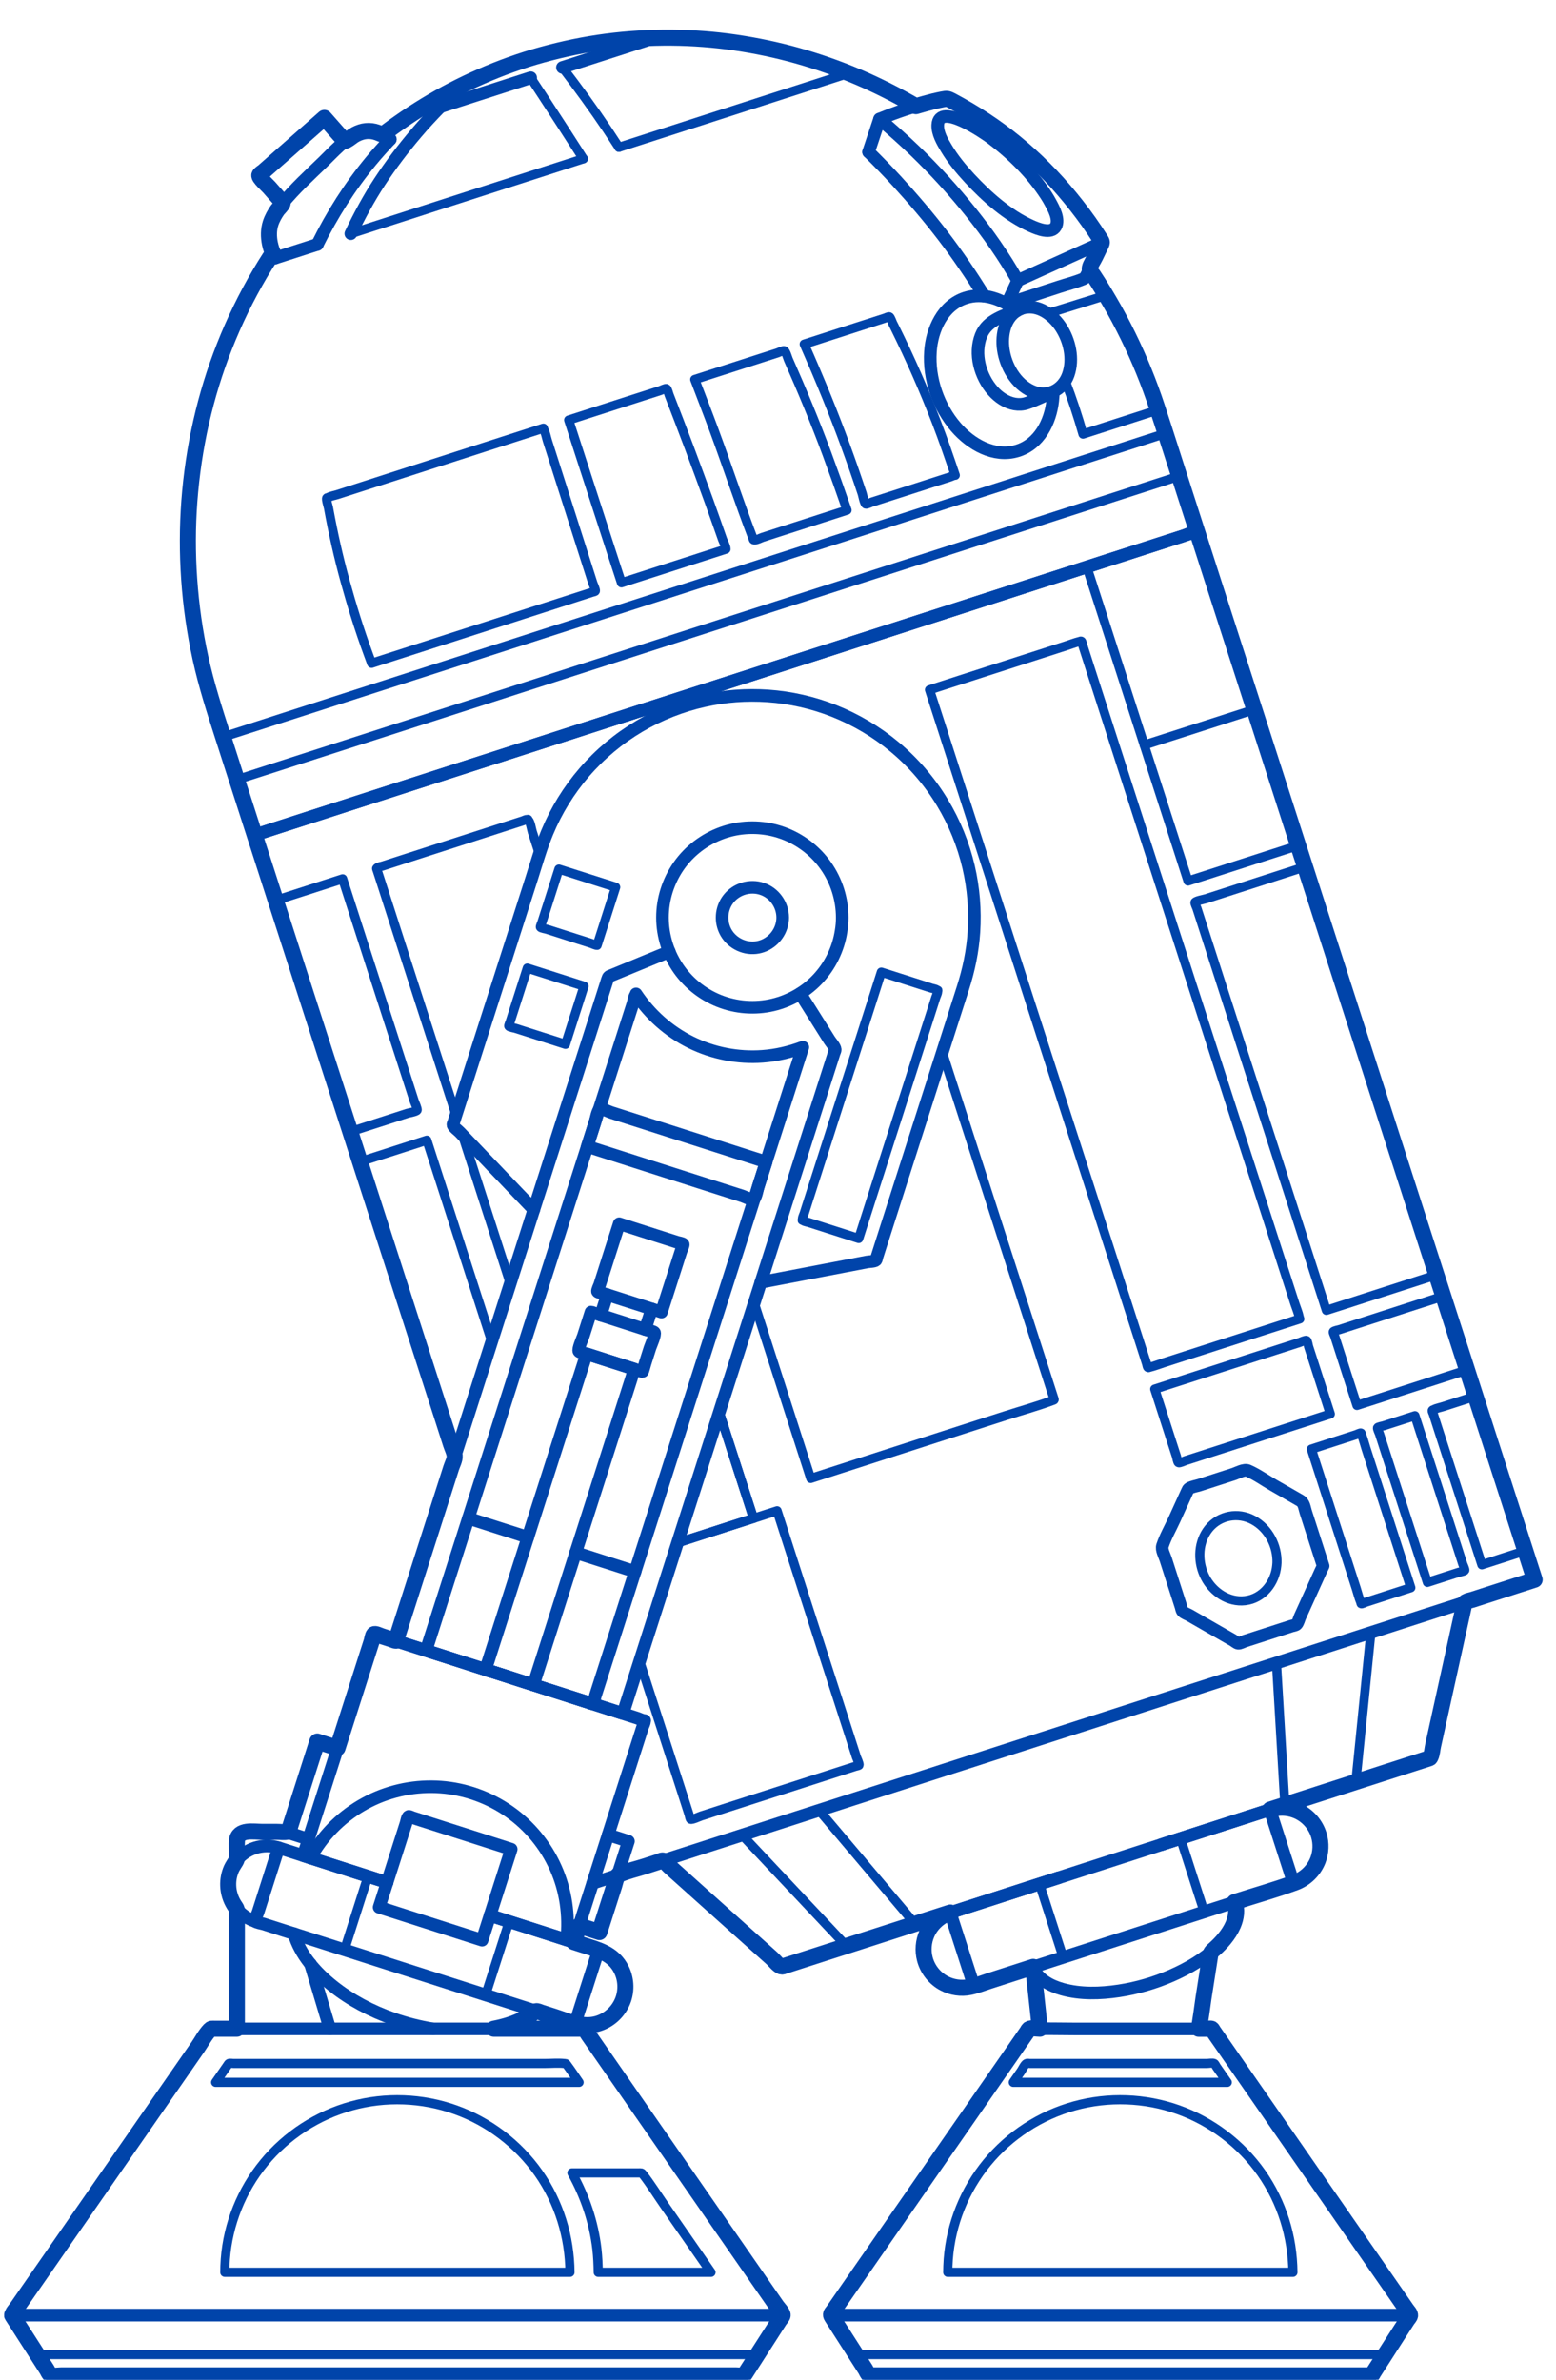 <svg
   xmlns:dc="http://purl.org/dc/elements/1.1/"
   xmlns:cc="http://creativecommons.org/ns#"
   xmlns:rdf="http://www.w3.org/1999/02/22-rdf-syntax-ns#"
   xmlns:svg="http://www.w3.org/2000/svg"
   xmlns="http://www.w3.org/2000/svg"
   xmlns:sodipodi="http://sodipodi.sourceforge.net/DTD/sodipodi-0.dtd"
   xmlns:inkscape="http://www.inkscape.org/namespaces/inkscape"
   width="340"
   height="520"
   viewBox="0 0 89.958 137.583"
   version="1.1"
   id="svg7930"
   inkscape:version="0.92.3 (2405546, 2018-03-11)"
   sodipodi:docname="robot_right.svg">
  <defs
     id="defs7924" />
  <sodipodi:namedview
     id="base"
     pagecolor="#ffffff"
     bordercolor="#666666"
     borderopacity="1.0"
     inkscape:pageopacity="0.0"
     inkscape:pageshadow="2"
     inkscape:zoom="1.1580078"
     inkscape:cx="267.87654"
     inkscape:cy="283.66335"
     inkscape:document-units="mm"
     inkscape:current-layer="layer1"
     showgrid="false"
     units="px"
     inkscape:window-width="1920"
     inkscape:window-height="1015"
     inkscape:window-x="0"
     inkscape:window-y="0"
     inkscape:window-maximized="1" />
  <g
     inkscape:label="Layer 1"
     inkscape:groupmode="layer"
     id="layer1"
     transform="translate(0,-159.417)">
    <g
       transform="matrix(0.265,0,0,0.265,-147.625,140.822)"
       style="stroke:#0044aa"
       id="POLYLINE_1156_">
      <line
         style="fill:none;stroke:#0044aa;stroke-width:2;stroke-linecap:round;stroke-linejoin:round;stroke-miterlimit:10"
         id="line3979"
         y2="481.18"
         x2="783.86"
         y1="497.2"
         x1="789.02"
         class="st200" />
    </g>
    <g
       transform="matrix(0.265,0,0,0.265,-147.625,140.822)"
       style="stroke:#0044aa"
       id="POLYLINE_1155_">
      <line
         style="fill:none;stroke:#0044aa;stroke-width:2;stroke-linecap:round;stroke-linejoin:round;stroke-miterlimit:10"
         id="line3982"
         y2="471.26"
         x2="814.63"
         y1="487.29"
         x1="819.79"
         class="st200" />
    </g>
    <g
       transform="matrix(0.265,0,0,0.265,-147.625,140.822)"
       style="stroke:#0044aa"
       id="POLYLINE_1154_">
      <line
         style="fill:none;stroke:#0044aa;stroke-width:2;stroke-linecap:round;stroke-linejoin:round;stroke-miterlimit:10"
         id="line3985"
         y2="494.74"
         x2="741.75"
         y1="470.53"
         x1="718.97"
         class="st200" />
    </g>
    <g
       transform="matrix(0.265,0,0,0.265,-147.625,140.822)"
       style="stroke:#0044aa"
       id="POLYLINE_1153_">
      <line
         style="fill:none;stroke:#0044aa;stroke-width:2;stroke-linecap:round;stroke-linejoin:round;stroke-miterlimit:10"
         id="line3988"
         y2="489.92"
         x2="756.72"
         y1="465.12"
         x1="735.75"
         class="st200" />
    </g>
    <g
       transform="matrix(0.265,0,0,0.265,-147.625,140.822)"
       style="stroke:#0044aa"
       id="POLYLINE_1152_">
      <line
         style="fill:none;stroke:#0044aa;stroke-width:2;stroke-linecap:round;stroke-linejoin:round;stroke-miterlimit:10"
         id="line3991"
         y2="463.93"
         x2="837.39"
         y1="432.97"
         x1="835.55"
         class="st200" />
    </g>
    <g
       transform="matrix(0.265,0,0,0.265,-147.625,140.822)"
       style="stroke:#0044aa"
       id="POLYLINE_1151_">
      <line
         style="fill:none;stroke:#0044aa;stroke-width:2;stroke-linecap:round;stroke-linejoin:round;stroke-miterlimit:10"
         id="line3994"
         y2="458.95"
         x2="852.87"
         y1="426.33"
         x1="856.16"
         class="st200" />
    </g>
    <g
       transform="matrix(0.265,0,0,0.265,-147.625,140.822)"
       style="stroke:#0044aa"
       id="POLYLINE_1150_">
      <line
         style="fill:none;stroke:#0044aa;stroke-width:2;stroke-linecap:round;stroke-linejoin:round;stroke-miterlimit:10"
         id="line3997"
         y2="489.38"
         x2="668.15"
         y1="505.41"
         x1="663.02"
         class="st200" />
    </g>
    <g
       transform="matrix(0.265,0,0,0.265,-147.625,140.822)"
       style="stroke:#0044aa"
       id="POLYLINE_1149_">
      <path
         inkscape:connector-curvature="0"
         style="fill:none;stroke:#0044aa;stroke-width:2;stroke-linecap:round;stroke-linejoin:round;stroke-miterlimit:10"
         id="path4000"
         d="m 617.24,266.61 c 4.86,-1.57 9.73,-3.13 14.59,-4.7 0.85,2.65 1.71,5.3 2.56,7.96 1.88,5.82 3.75,11.64 5.63,17.47 1.87,5.81 3.75,11.63 5.62,17.44 0.6,1.87 1.21,3.74 1.81,5.62 0.09,0.29 0.77,1.72 0.62,1.99 -0.18,0.31 -1.76,0.57 -2.08,0.67 -1.41,0.46 -2.83,0.91 -4.24,1.37 -2.59,0.83 -5.18,1.67 -7.76,2.5 -0.16,0.05 -0.32,0.1 -0.48,0.15"
         class="st200" />
    </g>
    <g
       transform="matrix(0.265,0,0,0.265,-147.625,140.822)"
       style="stroke:#0044aa"
       id="POLYLINE_1148_">
      <path
         inkscape:connector-curvature="0"
         style="fill:none;stroke:#0044aa;stroke-width:2;stroke-linecap:round;stroke-linejoin:round;stroke-miterlimit:10"
         id="path4003"
         d="m 635.61,323.63 c 4.86,-1.57 9.73,-3.13 14.59,-4.7 1.6,4.95 3.19,9.91 4.79,14.86 2.54,7.89 5.08,15.78 7.62,23.67 0.58,1.8 1.16,3.6 1.74,5.4"
         class="st200" />
    </g>
    <g
       transform="matrix(0.265,0,0,0.265,-147.625,140.822)"
       style="stroke:#0044aa"
       id="POLYLINE_1147_">
      <path
         inkscape:connector-curvature="0"
         style="fill:none;stroke:#0044aa;stroke-width:2;stroke-linecap:round;stroke-linejoin:round;stroke-miterlimit:10"
         id="path4006"
         d="m 656.57,313.47 c -1.58,-4.91 -3.16,-9.81 -4.74,-14.72 -2.86,-8.89 -5.73,-17.78 -8.59,-26.67 -1.03,-3.19 -2.06,-6.38 -3.08,-9.57 -0.27,-0.82 -0.53,-1.65 -0.8,-2.47 -0.15,-0.45 -0.21,-0.35 0.06,-0.57 0.23,-0.19 0.79,-0.25 1.07,-0.34 0.59,-0.19 1.18,-0.38 1.77,-0.57 1.76,-0.57 3.51,-1.13 5.27,-1.7 4.46,-1.44 8.92,-2.87 13.38,-4.31 3.4,-1.09 6.79,-2.19 10.19,-3.28 0.27,-0.09 0.73,-0.34 1.01,-0.32 0.34,0.02 0.04,-0.13 0.28,0.18 0.45,0.58 0.6,1.86 0.82,2.56 0.35,1.08 0.7,2.16 1.05,3.25 0.17,0.54 0.34,1.07 0.52,1.61"
         class="st200" />
    </g>
    <g
       transform="matrix(0.265,0,0,0.265,-147.625,140.822)"
       style="stroke:#0044aa"
       id="POLYLINE_1146_">
      <path
         inkscape:connector-curvature="0"
         style="fill:none;stroke:#0044aa;stroke-width:2;stroke-linecap:round;stroke-linejoin:round;stroke-miterlimit:10"
         id="path4009"
         d="m 714,378.26 c 2.18,6.76 4.35,13.51 6.53,20.27 0.31,0.97 0.62,1.94 0.94,2.9 -4.83,1.56 -9.67,3.11 -14.5,4.67 -0.69,0.22 -1.39,0.45 -2.08,0.67"
         class="st200" />
    </g>
    <g
       transform="matrix(0.265,0,0,0.265,-147.625,140.822)"
       style="stroke:#0044aa"
       id="POLYLINE_1145_">
      <line
         style="fill:none;stroke:#0044aa;stroke-width:2;stroke-linecap:round;stroke-linejoin:round;stroke-miterlimit:10"
         id="line4012"
         y2="317.78"
         x2="657.96"
         y1="350.2"
         x1="668.4"
         class="st200" />
    </g>
    <g
       transform="matrix(0.265,0,0,0.265,-147.625,140.822)"
       style="stroke:#0044aa"
       id="POLYLINE_1144_">
      <line
         style="fill:none;stroke:#0044aa;stroke-width:2;stroke-linecap:round;stroke-linejoin:round;stroke-miterlimit:10"
         id="line4015"
         y2="378.26"
         x2="714"
         y1="401.43"
         x1="721.46"
         class="st200" />
    </g>
    <g
       transform="matrix(0.265,0,0,0.265,-147.625,140.822)"
       style="stroke:#0044aa"
       id="POLYLINE_1143_">
      <path
         inkscape:connector-curvature="0"
         style="fill:none;stroke:#0044aa;stroke-width:2;stroke-linecap:round;stroke-linejoin:round;stroke-miterlimit:10"
         id="path4018"
         d="m 704.88,406.78 c 6.34,-2.04 12.68,-4.08 19.02,-6.13 0.9,-0.29 1.81,-0.58 2.71,-0.87 2.51,7.8 5.02,15.59 7.53,23.39 3.26,10.11 6.51,20.21 9.77,30.32 0.08,0.25 0.7,1.53 0.57,1.78 -0.06,0.11 -0.71,0.23 -0.83,0.27 -0.73,0.23 -1.45,0.47 -2.18,0.7 -5.31,1.71 -10.62,3.42 -15.93,5.13 -5.17,1.67 -10.35,3.33 -15.52,5 -0.35,0.11 -1.98,0.89 -2.29,0.7 -0.15,-0.09 -0.28,-0.88 -0.34,-1.05 -0.26,-0.81 -0.52,-1.62 -0.78,-2.43 -3.25,-10.08 -6.5,-20.17 -9.74,-30.25 -0.08,-0.25 -0.16,-0.5 -0.24,-0.75"
         class="st200" />
    </g>
    <g
       transform="matrix(0.265,0,0,0.265,-147.625,140.822)"
       style="stroke:#0044aa"
       id="POLYLINE_1142_">
      <path
         inkscape:connector-curvature="0"
         style="fill:none;stroke:#0044aa;stroke-width:2;stroke-linecap:round;stroke-linejoin:round;stroke-miterlimit:10"
         id="path4021"
         d="m 878.94,374.79 c -1.32,0.43 -2.64,0.85 -3.96,1.28 -1.01,0.32 -2.01,0.65 -3.02,0.97 -0.66,0.21 -1.49,0.35 -2.11,0.68 -0.23,0.13 -0.25,0.03 -0.31,0.2 -0.05,0.14 0.2,0.61 0.24,0.75 0.35,1.09 0.7,2.18 1.05,3.27 2.48,7.7 4.96,15.4 7.44,23.09 0.7,2.18 1.4,4.36 2.1,6.53 3.14,-1.01 6.28,-2.02 9.42,-3.04"
         class="st200" />
    </g>
    <g
       transform="matrix(0.265,0,0,0.265,-147.625,140.822)"
       style="stroke:#0044aa"
       id="POLYLINE_1141_">
      <path
         inkscape:connector-curvature="0"
         style="fill:none;stroke:#0044aa;stroke-width:2;stroke-linecap:round;stroke-linejoin:round;stroke-miterlimit:10"
         id="path4024"
         d="m 868.48,415.4 c 1.36,-0.44 2.72,-0.88 4.08,-1.31 0.92,-0.3 1.85,-0.59 2.77,-0.89 0.18,-0.06 1.22,-0.24 1.31,-0.42 0.1,-0.19 -0.37,-1.16 -0.43,-1.35 -0.38,-1.19 -0.77,-2.38 -1.15,-3.57 -2.43,-7.53 -4.85,-15.06 -7.28,-22.59 -0.67,-2.08 -1.34,-4.15 -2.01,-6.23 -1.36,0.44 -2.72,0.88 -4.08,1.31 -0.92,0.3 -1.85,0.59 -2.77,0.89 -0.18,0.06 -1.22,0.24 -1.31,0.42 -0.1,0.19 0.37,1.16 0.43,1.35 0.38,1.19 0.77,2.38 1.15,3.57 2.43,7.53 4.85,15.06 7.28,22.59 0.67,2.08 1.34,4.15 2.01,6.23 z"
         class="st200" />
    </g>
    <g
       transform="matrix(0.265,0,0,0.265,-147.625,140.822)"
       style="stroke:#0044aa"
       id="POLYLINE_1140_">
      <path
         inkscape:connector-curvature="0"
         style="fill:none;stroke:#0044aa;stroke-width:2;stroke-linecap:round;stroke-linejoin:round;stroke-miterlimit:10"
         id="path4027"
         d="m 864.87,416.56 c -3.24,1.05 -6.49,2.09 -9.73,3.14 -0.16,0.05 -0.95,0.44 -1.1,0.36 -0.06,-0.03 -0.1,-0.34 -0.13,-0.4 -0.39,-0.93 -0.63,-1.95 -0.94,-2.91 -2.52,-7.84 -5.05,-15.67 -7.57,-23.51 -0.74,-2.31 -1.49,-4.62 -2.23,-6.92 3.24,-1.05 6.49,-2.09 9.73,-3.14 0.16,-0.05 0.95,-0.44 1.1,-0.36 0.06,0.03 0.1,0.34 0.13,0.4 0.39,0.93 0.63,1.95 0.94,2.91 2.52,7.84 5.05,15.67 7.57,23.51 0.74,2.31 1.49,4.62 2.23,6.92 z"
         class="st200" />
    </g>
    <g
       transform="matrix(0.265,0,0,0.265,-147.625,140.822)"
       style="stroke:#0044aa"
       id="POLYLINE_1139_">
      <line
         style="fill:none;stroke:#0044aa;stroke-width:2;stroke-linecap:round;stroke-linejoin:round;stroke-miterlimit:10"
         id="line4030"
         y2="224.99"
         x2="830.68"
         y1="232.71"
         x1="806.71"
         class="st200" />
    </g>
    <g
       transform="matrix(0.265,0,0,0.265,-147.625,140.822)"
       style="stroke:#0044aa"
       id="POLYLINE_1138_">
      <path
         inkscape:connector-curvature="0"
         style="fill:none;stroke:#0044aa;stroke-width:2;stroke-linecap:round;stroke-linejoin:round;stroke-miterlimit:10"
         id="path4033"
         d="m 840.24,254.66 c -6.98,2.25 -13.96,4.5 -20.95,6.75 -1.01,0.32 -2.02,0.65 -3.03,0.97 -0.73,-2.27 -1.46,-4.54 -2.19,-6.8 -1.75,-5.45 -3.51,-10.89 -5.26,-16.34 -2.12,-6.59 -4.25,-13.19 -6.37,-19.78 -1.85,-5.73 -3.69,-11.46 -5.54,-17.19 -0.89,-2.77 -1.78,-5.54 -2.68,-8.31 -0.01,-0.04 -0.03,-0.08 -0.04,-0.12"
         class="st200" />
    </g>
    <g
       transform="matrix(0.265,0,0,0.265,-147.625,140.822)"
       style="stroke:#0044aa"
       id="POLYLINE_1137_">
      <path
         inkscape:connector-curvature="0"
         style="fill:none;stroke:#0044aa;stroke-width:2;stroke-linecap:round;stroke-linejoin:round;stroke-miterlimit:10"
         id="path4036"
         d="m 870.42,348.33 c -6.98,2.25 -13.96,4.5 -20.95,6.75 -1.01,0.32 -2.02,0.65 -3.03,0.97 -1.47,-4.57 -2.94,-9.13 -4.41,-13.7 -3.25,-10.08 -6.5,-20.16 -9.74,-30.25 -3.28,-10.18 -6.56,-20.35 -9.83,-30.53 -1.1,-3.43 -2.21,-6.86 -3.31,-10.28 -0.32,-0.99 -0.64,-1.99 -0.96,-2.98 -0.06,-0.19 -0.5,-1.08 -0.41,-1.27 0.15,-0.33 2.05,-0.68 2.39,-0.79 2.35,-0.76 4.69,-1.51 7.04,-2.27 4.57,-1.47 9.14,-2.95 13.71,-4.42 0.27,-0.09 0.55,-0.18 0.82,-0.26"
         class="st200" />
    </g>
    <g
       transform="matrix(0.265,0,0,0.265,-147.625,140.822)"
       style="stroke:#0044aa"
       id="POLYLINE_1136_">
      <path
         inkscape:connector-curvature="0"
         style="fill:none;stroke:#0044aa;stroke-width:2;stroke-linecap:round;stroke-linejoin:round;stroke-miterlimit:10"
         id="path4039"
         d="m 877.1,369.07 c -6.98,2.25 -13.96,4.5 -20.95,6.75 -1.01,0.32 -2.02,0.65 -3.03,0.97 -0.83,-2.59 -1.67,-5.18 -2.5,-7.76 -0.58,-1.81 -1.16,-3.61 -1.74,-5.42 -0.21,-0.65 -0.42,-1.3 -0.63,-1.95 -0.05,-0.15 -0.37,-0.79 -0.3,-0.94 0.09,-0.21 1.08,-0.39 1.32,-0.46 1.35,-0.44 2.71,-0.87 4.06,-1.31 3.75,-1.21 7.5,-2.41 11.24,-3.62 2.45,-0.79 4.89,-1.58 7.34,-2.36"
         class="st200" />
    </g>
    <g
       transform="matrix(0.265,0,0,0.265,-147.625,140.822)"
       style="stroke:#0044aa"
       id="POLYLINE_1135_">
      <path
         inkscape:connector-curvature="0"
         style="fill:none;stroke:#0044aa;stroke-width:2;stroke-linecap:round;stroke-linejoin:round;stroke-miterlimit:10"
         id="path4042"
         d="m 809,373.23 c 6.84,-2.2 13.68,-4.41 20.52,-6.61 3.69,-1.19 7.37,-2.37 11.06,-3.56 0.27,-0.09 1.33,-0.59 1.55,-0.45 0.21,0.13 0.36,1.12 0.43,1.35 0.29,0.91 0.59,1.82 0.88,2.72 1.29,3.99 2.57,7.99 3.86,11.98 -6.84,2.2 -13.68,4.41 -20.52,6.61 -3.69,1.19 -7.37,2.37 -11.06,3.56 -0.27,0.09 -1.33,0.59 -1.55,0.45 -0.21,-0.13 -0.36,-1.12 -0.43,-1.35 -0.29,-0.91 -0.59,-1.82 -0.88,-2.72 -1.29,-3.99 -2.57,-7.98 -3.86,-11.98 z"
         class="st200" />
    </g>
    <g
       transform="matrix(0.265,0,0,0.265,-147.625,140.822)"
       style="stroke:#0044aa"
       id="POLYLINE_1134_">
      <path
         inkscape:connector-curvature="0"
         style="fill:none;stroke:#0044aa;stroke-width:2;stroke-linecap:round;stroke-linejoin:round;stroke-miterlimit:10"
         id="path4045"
         d="m 835.66,410.45 c -0.13,-3.74 -2.33,-7.42 -5.81,-8.95 -3.41,-1.49 -7.36,-0.41 -9.47,2.69 -2.02,2.98 -1.99,7 -0.36,10.14 1.65,3.16 5.03,5.48 8.68,5.06 3.9,-0.45 6.58,-3.92 6.92,-7.69 0.05,-0.41 0.06,-0.83 0.04,-1.25 z"
         class="st200" />
    </g>
    <g
       transform="matrix(0.265,0,0,0.265,-147.625,140.822)"
       style="stroke:#0044aa"
       id="POLYLINE_1133_">
      <path
         inkscape:connector-curvature="0"
         style="fill:none;stroke:#0044aa;stroke-width:2;stroke-linecap:round;stroke-linejoin:round;stroke-miterlimit:10"
         id="path4048"
         d="m 721.62,354.43 c 1.39,4.32 2.78,8.64 4.18,12.97 2.21,6.86 4.42,13.71 6.62,20.57 0.51,1.58 1.02,3.17 1.53,4.75 8.19,-2.64 16.39,-5.28 24.58,-7.92 5.94,-1.91 11.89,-3.83 17.83,-5.74 3.43,-1.1 6.94,-2.07 10.31,-3.32 0.49,-0.18 0.44,-0.1 0.27,-0.62 -0.33,-1.02 -0.66,-2.03 -0.98,-3.05 -1.34,-4.15 -2.68,-8.31 -4.01,-12.46 -3.87,-12.02 -7.74,-24.04 -11.62,-36.06 -2.51,-7.8 -5.03,-15.61 -7.54,-23.41 -0.04,-0.12 -0.08,-0.24 -0.11,-0.36"
         class="st200" />
    </g>
    <g
       transform="matrix(0.265,0,0,0.265,-147.625,140.822)"
       style="stroke:#0044aa"
       id="POLYLINE_1132_">
      <path
         inkscape:connector-curvature="0"
         style="fill:none;stroke:#0044aa;stroke-width:2;stroke-linecap:round;stroke-linejoin:round;stroke-miterlimit:10"
         id="path4051"
         d="m 789.5,153.3 c 1.47,3.81 2.73,7.66 3.85,11.58 4.75,-1.53 9.5,-3.06 14.25,-4.59 0.68,-0.22 1.36,-0.44 2.03,-0.66"
         class="st200" />
    </g>
    <g
       transform="matrix(0.265,0,0,0.265,-147.625,140.822)"
       style="stroke:#0044aa"
       id="POLYLINE_1131_">
      <path
         inkscape:connector-curvature="0"
         style="fill:none;stroke:#0044aa;stroke-width:2;stroke-linecap:round;stroke-linejoin:round;stroke-miterlimit:10"
         id="path4054"
         d="m 638.15,214.88 c 4.31,-1.39 8.62,-2.78 12.94,-4.17 7.93,-2.55 15.85,-5.11 23.78,-7.66 2.97,-0.96 5.94,-1.91 8.91,-2.87 0.83,-0.27 1.65,-0.53 2.48,-0.8 0.16,-0.05 0.64,-0.13 0.7,-0.26 0.12,-0.27 -0.46,-1.43 -0.54,-1.7 -0.4,-1.26 -0.81,-2.53 -1.21,-3.79 -1.19,-3.74 -2.39,-7.48 -3.58,-11.22 -1.24,-3.89 -2.48,-7.78 -3.72,-11.66 -0.46,-1.45 -0.93,-2.9 -1.39,-4.35 -0.25,-0.79 -0.41,-1.75 -0.79,-2.48 -0.05,-0.1 -0.07,-0.23 -0.11,-0.33 -4.35,1.4 -8.7,2.8 -13.05,4.2 -7.86,2.53 -15.72,5.06 -23.58,7.6 -2.77,0.89 -5.54,1.78 -8.31,2.68 -0.62,0.2 -1.45,0.32 -2.02,0.65 -0.06,0.03 -0.26,0.04 -0.3,0.1 -0.19,0.28 0.3,1.74 0.37,2.1 0.98,5.4 2.18,10.78 3.64,16.07 1.47,5.33 3.11,10.6 5.01,15.79 0.25,0.69 0.51,1.39 0.77,2.1 z"
         class="st200" />
    </g>
    <g
       transform="matrix(0.265,0,0,0.265,-147.625,140.822)"
       style="stroke:#0044aa"
       id="POLYLINE_1130_">
      <path
         inkscape:connector-curvature="0"
         style="fill:none;stroke:#0044aa;stroke-width:2;stroke-linecap:round;stroke-linejoin:round;stroke-miterlimit:10"
         id="path4057"
         d="m 692.66,197.32 c 6.64,-2.14 13.28,-4.28 19.92,-6.42 0.96,-0.31 1.92,-0.62 2.88,-0.93 0,-0.61 -0.54,-1.53 -0.74,-2.09 -0.47,-1.33 -0.93,-2.65 -1.4,-3.98 -0.5,-1.42 -1,-2.83 -1.51,-4.24 -1.44,-3.96 -2.89,-7.92 -4.37,-11.86 -1.44,-3.84 -2.92,-7.67 -4.4,-11.5 -0.1,-0.26 -0.33,-1.26 -0.57,-1.36 -0.21,-0.09 -1.11,0.36 -1.33,0.43 -2.2,0.71 -4.4,1.42 -6.6,2.12 -4.47,1.44 -8.93,2.88 -13.4,4.32 1.29,3.99 2.59,7.98 3.88,11.98 2.07,6.37 4.13,12.74 6.2,19.12 0.48,1.46 0.96,2.93 1.44,4.41 z"
         class="st200" />
    </g>
    <g
       transform="matrix(0.265,0,0,0.265,-147.625,140.822)"
       style="stroke:#0044aa"
       id="POLYLINE_1129_">
      <path
         inkscape:connector-curvature="0"
         style="fill:none;stroke:#0044aa;stroke-width:2;stroke-linecap:round;stroke-linejoin:round;stroke-miterlimit:10"
         id="path4060"
         d="m 732.53,145.25 c 3.81,-1.23 7.63,-2.46 11.44,-3.69 2.06,-0.66 4.12,-1.33 6.19,-1.99 0.18,-0.06 0.78,-0.36 0.95,-0.28 0.24,0.1 0.61,1.21 0.72,1.42 0.17,0.34 0.34,0.68 0.51,1.02 3.32,6.71 6.34,13.57 9.03,20.55 1.47,3.82 2.81,7.69 4.11,11.58 -0.33,0 -0.78,0.25 -1.08,0.35 -0.88,0.28 -1.76,0.57 -2.64,0.85 -2.59,0.83 -5.17,1.67 -7.76,2.5 -2.23,0.72 -4.46,1.44 -6.69,2.15 -0.2,0.06 -1.15,0.53 -1.36,0.44 -0.32,-0.15 -0.66,-1.93 -0.77,-2.27 -2.33,-7.05 -4.88,-14.02 -7.67,-20.89 -1.59,-3.94 -3.27,-7.85 -4.98,-11.74 z"
         class="st200" />
    </g>
    <g
       transform="matrix(0.265,0,0,0.265,-147.625,140.822)"
       style="stroke:#0044aa"
       id="POLYLINE_1128_">
      <path
         inkscape:connector-curvature="0"
         style="fill:none;stroke:#0044aa;stroke-width:2;stroke-linecap:round;stroke-linejoin:round;stroke-miterlimit:10"
         id="path4063"
         d="m 741.87,181.47 c -3.81,1.23 -7.61,2.45 -11.42,3.68 -2.33,0.75 -4.66,1.5 -6.98,2.25 -0.46,0.15 -1.28,0.61 -1.77,0.57 -0.32,-0.03 -0.2,0.05 -0.36,-0.37 -2.98,-7.79 -5.59,-15.74 -8.48,-23.56 -1.37,-3.71 -2.81,-7.39 -4.21,-11.08 3.79,-1.22 7.58,-2.44 11.38,-3.66 2.24,-0.72 4.47,-1.44 6.71,-2.16 0.24,-0.08 1.17,-0.55 1.43,-0.46 0.33,0.12 0.75,1.59 0.89,1.92 3,6.78 5.85,13.64 8.43,20.6 1.5,4.06 2.96,8.15 4.38,12.27 z"
         class="st200" />
    </g>
    <g
       transform="matrix(0.265,0,0,0.265,-147.625,140.822)"
       style="stroke:#0044aa"
       id="POLYLINE_1127_">
      <line
         style="fill:none;stroke:#0044aa;stroke-width:2;stroke-linecap:round;stroke-linejoin:round;stroke-miterlimit:10"
         id="line4066"
         y2="86.15"
         x2="742.25"
         y1="102.31"
         x1="692.1"
         class="st200" />
    </g>
    <g
       transform="matrix(0.265,0,0,0.265,-147.625,140.822)"
       style="stroke:#0044aa"
       id="POLYLINE_1126_">
      <line
         style="fill:none;stroke:#0044aa;stroke-width:2;stroke-linecap:round;stroke-linejoin:round;stroke-miterlimit:10"
         id="line4069"
         y2="104.81"
         x2="684.34"
         y1="121.15"
         x1="633.61"
         class="st200" />
    </g>
    <g
       transform="matrix(0.265,0,0,0.265,-147.625,140.822)"
       style="stroke:#0044aa"
       id="POLYLINE_1125_">
      <path
         inkscape:connector-curvature="0"
         style="fill:none;stroke:#0044aa;stroke-width:2;stroke-linecap:round;stroke-linejoin:round;stroke-miterlimit:10"
         id="path4072"
         d="m 679.78,84.89 c 3.39,4.44 6.69,8.95 9.81,13.59 0.85,1.27 1.68,2.54 2.51,3.82"
         class="st200" />
    </g>
    <g
       transform="matrix(0.265,0,0,0.265,-147.625,140.822)"
       style="stroke:#0044aa"
       id="POLYLINE_1124_">
      <path
         inkscape:connector-curvature="0"
         style="fill:none;stroke:#0044aa;stroke-width:2;stroke-linecap:round;stroke-linejoin:round;stroke-miterlimit:10"
         id="path4075"
         d="m 684.34,104.81 c -2.93,-4.55 -5.85,-9.11 -8.83,-13.64 -0.89,-1.35 -1.78,-2.69 -2.66,-4.04"
         class="st200" />
    </g>
    <g
       transform="matrix(0.265,0,0,0.265,-147.625,140.822)"
       style="stroke:#0044aa"
       id="POLYLINE_1123_">
      <line
         style="fill:none;stroke:#0044aa;stroke-width:2;stroke-linecap:round;stroke-linejoin:round;stroke-miterlimit:10"
         id="line4078"
         y2="138.56"
         x2="785.68"
         y1="134.63"
         x1="798.3"
         class="st200" />
    </g>
    <g
       transform="matrix(0.265,0,0,0.265,-147.625,140.822)"
       style="stroke:#0044aa"
       id="POLYLINE_1122_">
      <path
         inkscape:connector-curvature="0"
         style="fill:none;stroke:#0044aa;stroke-width:2;stroke-linecap:round;stroke-linejoin:round;stroke-miterlimit:10"
         id="path4081"
         d="m 684.49,285.33 c -1.35,4.23 -2.7,8.45 -4.05,12.68 -3.64,-1.16 -7.28,-2.33 -10.92,-3.49 -0.22,-0.07 -1.33,-0.25 -1.45,-0.46 -0.08,-0.14 0.29,-0.93 0.34,-1.09 0.68,-2.13 1.36,-4.26 2.04,-6.39 0.55,-1.73 1.11,-3.47 1.66,-5.2 4.13,1.31 8.26,2.63 12.38,3.95 z"
         class="st200" />
    </g>
    <g
       transform="matrix(0.265,0,0,0.265,-147.625,140.822)"
       style="stroke:#0044aa"
       id="POLYLINE_1121_">
      <path
         inkscape:connector-curvature="0"
         style="fill:none;stroke:#0044aa;stroke-width:2;stroke-linecap:round;stroke-linejoin:round;stroke-miterlimit:10"
         id="path4084"
         d="m 691.4,263.73 c -1.35,4.23 -2.7,8.45 -4.05,12.68 -0.38,0 -0.92,-0.29 -1.28,-0.41 -1.02,-0.32 -2.03,-0.65 -3.05,-0.97 -2.2,-0.7 -4.4,-1.41 -6.6,-2.11 -0.22,-0.07 -1.33,-0.25 -1.45,-0.46 -0.08,-0.14 0.29,-0.93 0.34,-1.09 0.68,-2.13 1.36,-4.26 2.04,-6.39 0.55,-1.73 1.11,-3.47 1.66,-5.2 4.14,1.31 8.26,2.63 12.39,3.95 z"
         class="st200" />
    </g>
    <g
       transform="matrix(0.265,0,0,0.265,-147.625,140.822)"
       style="stroke:#0044aa"
       id="POLYLINE_1120_">
      <path
         inkscape:connector-curvature="0"
         style="fill:none;stroke:#0044aa;stroke-width:2;stroke-linecap:round;stroke-linejoin:round;stroke-miterlimit:10"
         id="path4087"
         d="m 749.35,282.26 c -0.84,2.62 -1.68,5.24 -2.51,7.86 -1.88,5.86 -3.75,11.73 -5.63,17.59 -1.95,6.11 -3.91,12.23 -5.86,18.34 -0.71,2.21 -1.41,4.41 -2.12,6.62 -0.23,0.73 -0.47,1.46 -0.7,2.2 -0.12,0.37 -0.4,0.9 -0.41,1.29 -0.01,0.37 -0.16,0.11 0.18,0.34 0.31,0.2 0.85,0.27 1.2,0.38 0.66,0.21 1.32,0.42 1.97,0.63 2.78,0.89 5.56,1.78 8.35,2.67 0.2,0.06 0.4,0.13 0.6,0.19 0.84,-2.62 1.68,-5.24 2.51,-7.86 1.88,-5.86 3.75,-11.73 5.63,-17.59 1.95,-6.11 3.91,-12.23 5.86,-18.34 0.71,-2.21 1.41,-4.41 2.12,-6.62 0.23,-0.73 0.47,-1.46 0.7,-2.2 0.12,-0.37 0.4,-0.9 0.41,-1.29 0.01,-0.37 0.16,-0.11 -0.18,-0.34 -0.31,-0.2 -0.85,-0.27 -1.2,-0.38 -0.66,-0.21 -1.32,-0.42 -1.97,-0.63 -2.78,-0.89 -5.56,-1.78 -8.35,-2.67 -0.2,-0.06 -0.4,-0.13 -0.6,-0.19 z"
         class="st200" />
    </g>
    <g
       transform="matrix(0.265,0,0,0.265,-147.625,140.822)"
       style="stroke:#0044aa"
       id="POLYLINE_1119_">
      <line
         style="fill:none;stroke:#0044aa;stroke-width:2;stroke-linecap:round;stroke-linejoin:round;stroke-miterlimit:10"
         id="line4090"
         y2="174.07"
         x2="814.28"
         y1="240.28"
         x1="608.76"
         class="st200" />
    </g>
    <g
       transform="matrix(0.265,0,0,0.265,-147.625,140.822)"
       style="stroke:#0044aa"
       id="POLYLINE_1118_">
      <line
         style="fill:none;stroke:#0044aa;stroke-width:2;stroke-linecap:round;stroke-linejoin:round;stroke-miterlimit:10"
         id="line4093"
         y2="164.75"
         x2="811.28"
         y1="230.96"
         x1="605.75"
         class="st200" />
    </g>
    <g
       transform="matrix(0.265,0,0,0.265,-147.625,140.822)"
       style="stroke:#0044aa"
       id="POLYLINE_1117_">
      <path
         inkscape:connector-curvature="0"
         style="fill:none;stroke:#0044aa;stroke-width:2;stroke-linecap:round;stroke-linejoin:round;stroke-miterlimit:10"
         id="path4096"
         d="m 759.86,220.67 c 6.09,-1.96 12.18,-3.92 18.27,-5.89 3.81,-1.23 7.62,-2.45 11.43,-3.68 1,-0.32 2,-0.72 3.02,-0.97 0.29,-0.07 0.29,-0.15 0.44,-0.03 0.13,0.11 0.2,0.61 0.25,0.77 0.16,0.5 0.32,1 0.48,1.5 0.53,1.65 1.06,3.3 1.59,4.95 1.76,5.48 3.53,10.96 5.29,16.44 2.44,7.58 4.88,15.16 7.32,22.73 2.79,8.65 5.57,17.3 8.36,25.95 2.8,8.68 5.59,17.35 8.39,26.03 2.5,7.76 5,15.52 7.5,23.27 1.87,5.79 3.73,11.59 5.6,17.38 0.59,1.84 1.18,3.68 1.78,5.51 0.31,0.95 0.75,1.94 0.94,2.92 0.02,0.12 0.08,0.25 0.12,0.37 -6.09,1.96 -12.18,3.92 -18.27,5.89 -3.81,1.23 -7.62,2.45 -11.43,3.68 -1,0.32 -2,0.72 -3.02,0.97 -0.29,0.07 -0.29,0.15 -0.44,0.03 -0.13,-0.11 -0.2,-0.61 -0.25,-0.77 -0.16,-0.5 -0.32,-1 -0.48,-1.5 -0.53,-1.65 -1.06,-3.3 -1.59,-4.95 -1.76,-5.48 -3.53,-10.96 -5.29,-16.44 -2.44,-7.58 -4.88,-15.16 -7.32,-22.73 -2.79,-8.65 -5.57,-17.3 -8.36,-25.95 -2.8,-8.68 -5.59,-17.35 -8.39,-26.03 -2.5,-7.76 -5,-15.52 -7.5,-23.27 -1.87,-5.79 -3.73,-11.59 -5.6,-17.38 -0.91,-2.81 -1.81,-5.62 -2.72,-8.43 -0.05,-0.13 -0.09,-0.25 -0.12,-0.37 z"
         class="st200" />
    </g>
    <g
       transform="matrix(0.265,0,0,0.265,-147.625,140.822)"
       style="stroke:#0044aa"
       id="POLYLINE_457_">
      <line
         style="fill:none;stroke:#0044aa;stroke-width:2;stroke-linecap:round;stroke-linejoin:round;stroke-miterlimit:10"
         id="line4539"
         y2="479.53"
         x2="637.35"
         y1="495.57"
         x1="632.23"
         class="st200" />
    </g>
    <g
       transform="matrix(0.265,0,0,0.265,-147.625,140.822)"
       style="stroke:#0044aa"
       id="POLYLINE_456_">
      <line
         style="fill:none;stroke:#0044aa;stroke-width:2;stroke-linecap:round;stroke-linejoin:round;stroke-miterlimit:10"
         id="line4542"
         y2="583.86"
         x2="722.34"
         y1="583.86"
         x1="565.19"
         class="st200" />
    </g>
    <g
       transform="matrix(0.265,0,0,0.265,-147.625,140.822)"
       style="stroke:#0044aa"
       id="POLYLINE_455_">
      <path
         inkscape:connector-curvature="0"
         style="fill:none;stroke:#0044aa;stroke-width:2;stroke-linecap:round;stroke-linejoin:round;stroke-miterlimit:10"
         id="path4545"
         d="m 687.59,565.92 c 7.17,0 14.34,0 21.51,0 1.03,0 2.06,0 3.09,0 -3.37,-4.85 -6.73,-9.69 -10.1,-14.54 -1.57,-2.26 -3.04,-4.63 -4.72,-6.8 -0.34,-0.44 -0.39,-0.35 -1,-0.35 -1.54,0 -3.08,0 -4.62,0 -3.3,0 -6.6,0 -9.9,0 2.87,5.14 4.76,10.75 5.45,16.6 0.19,1.69 0.27,3.38 0.29,5.09 z"
         class="st200" />
    </g>
    <g
       transform="matrix(0.265,0,0,0.265,-147.625,140.822)"
       style="stroke:#0044aa"
       id="POLYLINE_454_">
      <line
         style="fill:none;stroke:#0044aa;stroke-width:2;stroke-linecap:round;stroke-linejoin:round;stroke-miterlimit:10"
         id="line4548"
         y2="583.86"
         x2="859.22"
         y1="583.86"
         x1="743.74"
         class="st200" />
    </g>
    <g
       transform="matrix(0.265,0,0,0.265,-147.625,140.822)"
       style="stroke:#0044aa"
       id="POLYLINE_453_">
      <path
         inkscape:connector-curvature="0"
         style="fill:none;stroke:#0044aa;stroke-width:2;stroke-linecap:round;stroke-linejoin:round;stroke-miterlimit:10"
         id="path4551"
         d="m 681.42,565.92 c -0.07,-7.75 -2.4,-15.32 -6.87,-21.68 -4.45,-6.32 -10.86,-11.2 -18.14,-13.79 -7.25,-2.58 -15.23,-2.88 -22.65,-0.83 -7.45,2.05 -14.17,6.42 -19.07,12.39 -4.9,5.95 -7.88,13.39 -8.46,21.07 -0.07,0.95 -0.1,1.89 -0.11,2.84 2.5,0 5.01,0 7.51,0 5.98,0 11.96,0 17.94,0 7.27,0 14.53,0 21.8,0 6.25,0 12.51,0 18.76,0 3.05,0 6.1,0 9.15,0 0.05,0 0.09,0 0.14,0 z"
         class="st200" />
    </g>
    <g
       transform="matrix(0.265,0,0,0.265,-147.625,140.822)"
       style="stroke:#0044aa"
       id="POLYLINE_452_">
      <path
         inkscape:connector-curvature="0"
         style="fill:none;stroke:#0044aa;stroke-width:2;stroke-linecap:round;stroke-linejoin:round;stroke-miterlimit:10"
         id="path4554"
         d="m 839.14,565.92 c -0.07,-7.75 -2.4,-15.32 -6.87,-21.68 -4.45,-6.32 -10.86,-11.2 -18.14,-13.79 -7.25,-2.58 -15.23,-2.88 -22.65,-0.83 -7.45,2.05 -14.17,6.42 -19.07,12.39 -4.9,5.95 -7.88,13.39 -8.46,21.07 -0.07,0.95 -0.1,1.89 -0.11,2.84 2.5,0 5.01,0 7.51,0 5.98,0 11.96,0 17.94,0 7.27,0 14.53,0 21.8,0 6.25,0 12.51,0 18.76,0 3.05,0 6.1,0 9.15,0 0.05,0 0.09,0 0.14,0 z"
         class="st200" />
    </g>
    <g
       transform="matrix(0.265,0,0,0.265,-147.625,140.822)"
       style="stroke:#0044aa"
       id="POLYLINE_451_">
      <path
         inkscape:connector-curvature="0"
         style="fill:none;stroke:#0044aa;stroke-width:2;stroke-linecap:round;stroke-linejoin:round;stroke-miterlimit:10"
         id="path4557"
         d="m 683.41,524.48 c -0.87,-1.25 -1.7,-2.53 -2.61,-3.75 -0.31,-0.42 -0.2,-0.32 -0.64,-0.37 -1.39,-0.14 -2.86,0 -4.26,0 -6.21,0 -12.42,0 -18.63,0 -8.05,0 -16.11,0 -24.16,0 -6.59,0 -13.17,0 -19.76,0 -1.78,0 -3.56,0 -5.34,0 -0.24,0 -0.75,-0.1 -0.98,0 -0.14,0.07 -0.24,0.28 -0.34,0.42 -0.53,0.76 -1.06,1.52 -1.58,2.28 -0.33,0.47 -0.66,0.95 -0.99,1.42 2.62,0 5.24,0 7.87,0 6.3,0 12.6,0 18.9,0 7.66,0 15.32,0 22.98,0 6.59,0 13.19,0 19.78,0 3.21,0 6.42,0 9.63,0 0.04,0 0.08,0 0.13,0 z"
         class="st200" />
    </g>
    <g
       transform="matrix(0.265,0,0,0.265,-147.625,140.822)"
       style="stroke:#0044aa"
       id="POLYLINE_448_">
      <path
         inkscape:connector-curvature="0"
         style="fill:none;stroke:#0044aa;stroke-width:2;stroke-linecap:round;stroke-linejoin:round;stroke-miterlimit:10"
         id="path4560"
         d="m 824.82,524.48 c -0.48,-0.69 -0.95,-1.37 -1.43,-2.06 -0.31,-0.45 -0.63,-0.9 -0.94,-1.35 -0.11,-0.16 -0.31,-0.62 -0.49,-0.71 -0.36,-0.17 -1.25,0 -1.63,0 -3.56,0 -7.12,0 -10.68,0 -8.73,0 -17.46,0 -26.18,0 -0.56,0 -1.11,0 -1.67,0 -0.18,0 -0.6,-0.08 -0.77,0 -0.43,0.21 -0.9,1.26 -1.18,1.66 -0.57,0.82 -1.14,1.64 -1.71,2.46 5.26,0 10.52,0 15.78,0 8.38,0 16.76,0 25.14,0 1.93,0 3.85,0 5.76,0 z"
         class="st200" />
    </g>
    <g
       style="stroke:#0044aa"
       id="POLYLINE_4902_"
       transform="matrix(0.265,0,0,0.265,-147.625,140.822)">
      <line
         style="fill:none;stroke:#0044aa;stroke-width:2.75;stroke-linecap:round;stroke-linejoin:round;stroke-miterlimit:10"
         id="line4564"
         y2="499.32"
         x2="782.44"
         y1="512.82"
         x1="783.91"
         class="st203" />
    </g>
    <g
       style="stroke:#0044aa"
       id="POLYLINE_4901_"
       transform="matrix(0.265,0,0,0.265,-147.625,140.822)">
      <line
         style="fill:none;stroke:#0044aa;stroke-width:2.75;stroke-linecap:round;stroke-linejoin:round;stroke-miterlimit:10"
         id="line4567"
         y2="496.13"
         x2="821.15"
         y1="512.82"
         x1="818.54"
         class="st203" />
    </g>
    <g
       style="stroke:#0044aa"
       id="POLYLINE_4900_"
       transform="matrix(0.265,0,0,0.265,-147.625,140.822)">
      <path
         style="fill:none;stroke:#0044aa;stroke-width:2.75;stroke-linecap:round;stroke-linejoin:round;stroke-miterlimit:10"
         inkscape:connector-curvature="0"
         id="path4570"
         d="m 764.38,487.45 c -3.5,1.13 -5.91,4.52 -5.83,8.19 0.07,3.6 2.53,6.84 5.98,7.88 1.63,0.49 3.39,0.47 5.01,-0.05"
         class="st203" />
    </g>
    <g
       style="stroke:#0044aa"
       id="POLYLINE_4899_"
       transform="matrix(0.265,0,0,0.265,-147.625,140.822)">
      <path
         style="fill:none;stroke:#0044aa;stroke-width:2.75;stroke-linecap:round;stroke-linejoin:round;stroke-miterlimit:10"
         inkscape:connector-curvature="0"
         id="path4573"
         d="m 834.12,464.99 c 3.39,-1.09 7.2,0.12 9.34,2.99 1.89,2.55 2.18,6.04 0.73,8.86 -1.01,1.97 -2.8,3.49 -4.91,4.17"
         class="st203" />
    </g>
    <g
       style="stroke:#0044aa"
       id="POLYLINE_4898_"
       transform="matrix(0.265,0,0,0.265,-147.625,140.822)">
      <path
         style="fill:none;stroke:#0044aa;stroke-width:2.75;stroke-linecap:round;stroke-linejoin:round;stroke-miterlimit:10"
         inkscape:connector-curvature="0"
         id="path4576"
         d="m 788.02,479.84 c -6.91,2.23 -13.82,4.45 -20.73,6.68 -0.97,0.31 -1.94,0.63 -2.91,0.94 1.72,5.34 3.44,10.68 5.16,16.02 7.77,-2.5 15.55,-5.01 23.32,-7.51 5.38,-1.73 10.76,-3.46 16.13,-5.2 9.3,-3 18.6,-5.99 27.89,-8.99 0.57,-0.18 1.13,-0.37 1.7,-0.55 0.1,-0.03 0.63,-0.12 0.69,-0.22 0.07,-0.13 -0.26,-0.84 -0.31,-0.97 -0.3,-0.93 -0.6,-1.87 -0.9,-2.8 -0.83,-2.58 -1.66,-5.15 -2.49,-7.73 -0.34,-1.05 -0.67,-2.09 -1.01,-3.14 -0.07,-0.21 -0.24,-1.26 -0.44,-1.37 -0.09,-0.06 -0.58,0.17 -0.69,0.21 -0.7,0.23 -1.4,0.45 -2.1,0.68 -2.29,0.74 -4.58,1.48 -6.87,2.21 -4.39,1.41 -8.78,2.83 -13.17,4.24 -0.28,0.09 -0.55,0.18 -0.83,0.27"
         class="st203" />
    </g>
    <g
       style="stroke:#0044aa"
       id="POLYLINE_4897_"
       transform="matrix(0.265,0,0,0.265,-147.625,140.822)">
      <path
         style="fill:none;stroke:#0044aa;stroke-width:2.75;stroke-linecap:round;stroke-linejoin:round;stroke-miterlimit:10"
         inkscape:connector-curvature="0"
         id="path4579"
         d="m 782.44,499.32 c 1.01,2.66 3.78,4.09 6.36,4.82 3.99,1.13 8.31,0.99 12.37,0.38 3.95,-0.6 7.83,-1.73 11.49,-3.33 3.65,-1.59 7.21,-3.68 10.07,-6.48 2.1,-2.06 4.22,-4.92 3.97,-8.04 -0.04,-0.52 -0.15,-1.02 -0.33,-1.51"
         class="st203" />
    </g>
    <g
       style="stroke:#0044aa"
       id="POLYLINE_4896_"
       transform="matrix(0.265,0,0,0.265,-147.625,140.822)">
      <path
         style="fill:none;stroke:#0044aa;stroke-width:2.75;stroke-linecap:round;stroke-linejoin:round;stroke-miterlimit:10"
         inkscape:connector-curvature="0"
         id="path4582"
         d="m 876.57,419.76 c -1.66,7.55 -3.32,15.09 -4.99,22.64 -0.79,3.57 -1.57,7.13 -2.36,10.7 -0.1,0.47 -0.05,0.5 -0.38,0.7 -0.53,0.33 -1.37,0.44 -1.97,0.63 -7.31,2.36 -14.63,4.71 -21.94,7.07 -9.82,3.16 -19.63,6.32 -29.45,9.49 -5.65,1.82 -11.29,3.64 -16.94,5.46 -3.81,1.23 -7.63,2.46 -11.44,3.69 -9.42,3.04 -18.85,6.07 -28.27,9.11 -8.51,2.74 -17.02,5.48 -25.52,8.22 -1.22,0.39 -2.43,0.78 -3.65,1.17 -0.56,0.18 -1.33,0.6 -1.92,0.62 -0.37,0.01 -0.39,-0.09 -0.74,-0.4 -1.06,-0.95 -2.11,-1.89 -3.17,-2.84 -6.88,-6.17 -13.76,-12.34 -20.64,-18.5 -0.52,-0.47 -1.04,-0.93 -1.56,-1.4"
         class="st203" />
    </g>
    <g
       style="stroke:#0044aa"
       id="POLYLINE_4895_"
       transform="matrix(0.265,0,0,0.265,-147.625,140.822)">
      <path
         style="fill:none;stroke:#0044aa;stroke-width:2.75;stroke-linecap:round;stroke-linejoin:round;stroke-miterlimit:10"
         inkscape:connector-curvature="0"
         id="path4585"
         d="m 799.1,588.43 c 3.75,0 7.5,0 11.24,0 7.74,0 15.47,0 23.21,0 6.46,0 12.93,0 19.39,0 0.81,0 1.62,0 2.43,0 0.2,0 0.72,0.1 0.9,0 0.12,-0.06 0.24,-0.37 0.31,-0.48 0.32,-0.51 0.65,-1.01 0.97,-1.52 0.98,-1.53 1.97,-3.06 2.95,-4.59 1.01,-1.57 2.02,-3.14 3.03,-4.71 0.23,-0.37 1.21,-1.42 1.2,-1.88 0,-0.15 -0.33,-0.48 -0.42,-0.6 -0.36,-0.51 -0.71,-1.03 -1.07,-1.54 -3.09,-4.45 -6.18,-8.9 -9.27,-13.34 -4.48,-6.44 -8.95,-12.89 -13.43,-19.33 -4.17,-6.01 -8.34,-12.01 -12.51,-18.02 -1.44,-2.08 -2.88,-4.15 -4.33,-6.23 -0.67,-0.97 -1.32,-2.35 -2.19,-3.16 -0.25,-0.23 -0.08,-0.15 -0.46,-0.21 -1.1,-0.18 -2.39,0 -3.5,0 -3.82,0 -7.64,0 -11.46,0 -4.91,0 -9.82,0 -14.73,0 -3.11,0 -6.23,-0.1 -9.34,0 -0.73,0.02 -0.88,0.62 -1.3,1.22 -2.78,4.01 -5.56,8.01 -8.35,12.02 -4.39,6.32 -8.78,12.64 -13.17,18.96 -4.32,6.22 -8.65,12.45 -12.97,18.67 -2.52,3.63 -5.04,7.26 -7.56,10.89 -0.09,0.13 -0.45,0.49 -0.46,0.66 -0.02,0.4 0.83,1.33 1.04,1.65 1.99,3.1 3.98,6.19 5.96,9.29 0.34,0.53 0.68,1.06 1.02,1.59 0.09,0.14 0.27,0.58 0.42,0.66 0.18,0.1 0.67,0 0.87,0 2.08,0 4.15,0 6.23,0 7.43,0 14.87,0 22.3,0 6.62,0 13.23,0 19.85,0 1.08,0 2.14,0 3.2,0 z"
         class="st203" />
    </g>
    <g
       style="stroke:#0044aa"
       id="POLYLINE_4894_"
       transform="matrix(0.265,0,0,0.265,-147.625,140.822)">
      <line
         style="fill:none;stroke:#0044aa;stroke-width:2.75;stroke-linecap:round;stroke-linejoin:round;stroke-miterlimit:10"
         id="line4588"
         y2="575.26"
         x2="864.74"
         y1="575.26"
         x1="738.22"
         class="st203" />
    </g>
    <g
       style="stroke:#0044aa"
       id="POLYLINE_4893_"
       transform="matrix(0.265,0,0,0.265,-147.625,140.822)">
      <line
         style="fill:none;stroke:#0044aa;stroke-width:2.75;stroke-linecap:round;stroke-linejoin:round;stroke-miterlimit:10"
         id="line4591"
         y2="413.05"
         x2="695.64"
         y1="408.9"
         x1="682.66"
         class="st203" />
    </g>
    <g
       style="stroke:#0044aa"
       id="POLYLINE_4892_"
       transform="matrix(0.265,0,0,0.265,-147.625,140.822)">
      <path
         style="fill:none;stroke:#0044aa;stroke-width:2.75;stroke-linecap:round;stroke-linejoin:round;stroke-miterlimit:10"
         inkscape:connector-curvature="0"
         id="path4594"
         d="m 685.2,320.29 c 5.68,1.82 11.37,3.64 17.05,5.45 4.09,1.31 8.18,2.62 12.27,3.92 1.48,0.47 2.97,0.95 4.45,1.42 0.63,0.2 1.73,0.81 2.41,0.77 0.33,-0.02 0.06,0.14 0.29,-0.2 0.45,-0.68 0.6,-1.86 0.84,-2.63 0.57,-1.78 1.14,-3.56 1.71,-5.34 -5.68,-1.82 -11.37,-3.64 -17.05,-5.45 -4.09,-1.31 -8.18,-2.62 -12.27,-3.92 -1.48,-0.47 -2.97,-0.95 -4.45,-1.42 -0.63,-0.2 -1.73,-0.81 -2.41,-0.77 -0.33,0.02 -0.06,-0.14 -0.29,0.2 -0.45,0.68 -0.6,1.86 -0.84,2.63 -0.58,1.79 -1.15,3.57 -1.71,5.34 z"
         class="st203" />
    </g>
    <g
       style="stroke:#0044aa"
       id="POLYLINE_4891_"
       transform="matrix(0.265,0,0,0.265,-147.625,140.822)">
      <line
         style="fill:none;stroke:#0044aa;stroke-width:2.75;stroke-linecap:round;stroke-linejoin:round;stroke-miterlimit:10"
         id="line4597"
         y2="355.74"
         x2="699.26"
         y1="360.21"
         x1="697.83"
         class="st203" />
    </g>
    <g
       style="stroke:#0044aa"
       id="POLYLINE_4890_"
       transform="matrix(0.265,0,0,0.265,-147.625,140.822)">
      <path
         style="fill:none;stroke:#0044aa;stroke-width:2.75;stroke-linecap:round;stroke-linejoin:round;stroke-miterlimit:10"
         inkscape:connector-curvature="0"
         id="path4600"
         d="m 701.39,356.42 c -4.21,-1.35 -8.42,-2.69 -12.63,-4.04 -0.2,-0.06 -1.23,-0.24 -1.33,-0.43 -0.11,-0.2 0.41,-1.28 0.48,-1.49 0.8,-2.5 1.6,-5.01 2.4,-7.51 0.62,-1.93 1.24,-3.87 1.86,-5.8 4.21,1.35 8.42,2.69 12.63,4.04 0.2,0.06 1.23,0.23 1.33,0.43 0.11,0.2 -0.41,1.28 -0.48,1.49 -0.8,2.5 -1.6,5.01 -2.4,7.51 -0.62,1.93 -1.24,3.86 -1.86,5.8 z"
         class="st203" />
    </g>
    <g
       style="stroke:#0044aa"
       id="POLYLINE_4889_"
       transform="matrix(0.265,0,0,0.265,-147.625,140.822)">
      <path
         style="fill:none;stroke:#0044aa;stroke-width:2.75;stroke-linecap:round;stroke-linejoin:round;stroke-miterlimit:10"
         inkscape:connector-curvature="0"
         id="path4603"
         d="m 697.23,369.43 c -3.22,-1.03 -6.45,-2.06 -9.67,-3.09 -0.9,-0.29 -1.81,-0.58 -2.71,-0.87 -0.32,-0.1 -1.22,-0.21 -1.46,-0.47 -0.34,-0.37 0.77,-2.82 0.95,-3.37 0.55,-1.73 1.11,-3.47 1.66,-5.2 0.29,0 0.68,0.22 0.95,0.3 0.8,0.25 1.59,0.51 2.39,0.76 2.11,0.68 4.22,1.35 6.33,2.03 0.9,0.29 1.81,0.58 2.71,0.87 0.32,0.1 1.22,0.21 1.46,0.47 0.34,0.37 -0.77,2.82 -0.95,3.37 -0.36,1.14 -0.73,2.28 -1.09,3.42 -0.04,0.13 -0.48,1.78 -0.57,1.78 z"
         class="st203" />
    </g>
    <g
       style="stroke:#0044aa"
       id="POLYLINE_4888_"
       transform="matrix(0.265,0,0,0.265,-147.625,140.822)">
      <path
         style="fill:none;stroke:#0044aa;stroke-width:2.75;stroke-linecap:round;stroke-linejoin:round;stroke-miterlimit:10"
         inkscape:connector-curvature="0"
         id="path4606"
         d="m 673.43,437.76 c -2.87,-0.92 -5.75,-1.84 -8.62,-2.76 -0.33,-0.1 -1.68,-0.34 -1.79,-0.64 -0.06,-0.17 0.25,-0.79 0.31,-0.96 1.45,-4.55 2.91,-9.1 4.36,-13.64 2.35,-7.36 4.71,-14.71 7.06,-22.07 2.26,-7.07 4.52,-14.15 6.79,-21.22 0.78,-2.42 1.55,-4.85 2.33,-7.27 0.25,-0.77 0.49,-1.53 0.74,-2.3 0.09,-0.28 0.18,-1 0.39,-1.22 0.03,-0.03 0.04,-0.11 0.05,-0.15 3.48,1.11 6.96,2.22 10.43,3.34 -0.1,0 -0.55,1.73 -0.59,1.84 -0.53,1.67 -1.07,3.34 -1.6,5.01 -1.75,5.48 -3.51,10.97 -5.26,16.45 -2.12,6.64 -4.24,13.27 -6.37,19.91 -1.83,5.74 -3.67,11.47 -5.5,17.21 -0.89,2.79 -1.78,5.57 -2.67,8.36 -0.03,0.03 -0.06,0.08 -0.06,0.11 z"
         class="st203" />
    </g>
    <g
       style="stroke:#0044aa"
       id="POLYLINE_4887_"
       transform="matrix(0.265,0,0,0.265,-147.625,140.822)">
      <line
         style="fill:none;stroke:#0044aa;stroke-width:2.75;stroke-linecap:round;stroke-linejoin:round;stroke-miterlimit:10"
         id="line4609"
         y2="352.63"
         x2="689.56"
         y1="357.11"
         x1="688.13"
         class="st203" />
    </g>
    <g
       style="stroke:#0044aa"
       id="POLYLINE_4886_"
       transform="matrix(0.265,0,0,0.265,-147.625,140.822)">
      <line
         style="fill:none;stroke:#0044aa;stroke-width:2.75;stroke-linecap:round;stroke-linejoin:round;stroke-miterlimit:10"
         id="line4612"
         y2="401.41"
         x2="659.26"
         y1="405.56"
         x1="672.23"
         class="st203" />
    </g>
    <g
       style="stroke:#0044aa"
       id="POLYLINE_4885_"
       transform="matrix(0.265,0,0,0.265,-147.625,140.822)">
      <path
         style="fill:none;stroke:#0044aa;stroke-width:2.75;stroke-linecap:round;stroke-linejoin:round;stroke-miterlimit:10"
         inkscape:connector-curvature="0"
         id="path4615"
         d="m 608.78,475.99 c 0,-1.27 -0.02,-2.53 0,-3.8 0.01,-0.77 0.2,-1.48 0.86,-1.95 0.63,-0.45 1.37,-0.38 2.11,-0.38 1.58,0 3.17,0 4.75,0 1.18,0 2.35,0 3.53,0"
         class="st203" />
    </g>
    <g
       style="stroke:#0044aa"
       id="POLYLINE_4884_"
       transform="matrix(0.265,0,0,0.265,-147.625,140.822)">
      <line
         style="fill:none;stroke:#0044aa;stroke-width:2.75;stroke-linecap:round;stroke-linejoin:round;stroke-miterlimit:10"
         id="line4618"
         y2="486.64"
         x2="608.78"
         y1="512.82"
         x1="608.78"
         class="st203" />
    </g>
    <g
       style="stroke:#0044aa"
       id="POLYLINE_4883_"
       transform="matrix(0.265,0,0,0.265,-147.625,140.822)">
      <path
         style="fill:none;stroke:#0044aa;stroke-width:2.75;stroke-linecap:round;stroke-linejoin:round;stroke-miterlimit:10"
         inkscape:connector-curvature="0"
         id="path4621"
         d="m 664.77,512.82 c 3.3,-0.62 6.6,-1.78 9.27,-3.88"
         class="st203" />
    </g>
    <g
       style="stroke:#0044aa"
       id="POLYLINE_4882_"
       transform="matrix(0.265,0,0,0.265,-147.625,140.822)">
      <path
         style="fill:none;stroke:#0044aa;stroke-width:2.75;stroke-linecap:round;stroke-linejoin:round;stroke-miterlimit:10"
         inkscape:connector-curvature="0"
         id="path4624"
         d="m 680.7,493.4 c 0.59,-5.36 -0.19,-10.78 -2.39,-15.71 -2.19,-4.92 -5.72,-9.2 -10.13,-12.29 -4.39,-3.08 -9.61,-4.95 -14.96,-5.34 -5.35,-0.39 -10.79,0.67 -15.59,3.08 -4.8,2.41 -8.92,6.11 -11.81,10.63 -0.37,0.57 -0.71,1.16 -1.04,1.75"
         class="st203" />
    </g>
    <g
       style="stroke:#0044aa"
       id="POLYLINE_4881_"
       transform="matrix(0.265,0,0,0.265,-147.625,140.822)">
      <path
         style="fill:none;stroke:#0044aa;stroke-width:2.75;stroke-linecap:round;stroke-linejoin:round;stroke-miterlimit:10"
         inkscape:connector-curvature="0"
         id="path4627"
         d="m 641.52,480.87 c -6.92,-2.21 -13.83,-4.42 -20.75,-6.64 -0.97,-0.31 -1.94,-0.62 -2.91,-0.93 -0.9,2.83 -1.81,5.66 -2.71,8.49 -0.59,1.85 -1.18,3.7 -1.77,5.55 -0.1,0.32 -0.77,1.72 -0.6,2.01 0.16,0.26 1.5,0.48 1.78,0.57 1.32,0.42 2.64,0.84 3.96,1.27 3.89,1.24 7.78,2.49 11.67,3.73 5.8,1.86 11.6,3.71 17.41,5.57 5.13,1.64 10.27,3.28 15.4,4.92 4,1.28 8,2.56 12,3.84 1.52,0.49 3.04,0.97 4.55,1.46 0.85,0.27 1.75,0.68 2.62,0.84 0.12,0.02 0.24,0.08 0.36,0.12 0.81,-2.55 1.63,-5.09 2.44,-7.64 0.58,-1.8 1.15,-3.61 1.73,-5.41 0.2,-0.64 0.41,-1.28 0.61,-1.91 0.06,-0.17 0.39,-0.83 0.32,-1.01 -0.09,-0.22 -0.96,-0.37 -1.23,-0.46 -1.34,-0.43 -2.67,-0.85 -4.01,-1.28 -3.71,-1.19 -7.41,-2.37 -11.12,-3.56 -2.43,-0.78 -4.86,-1.55 -7.29,-2.33"
         class="st203" />
    </g>
    <g
       style="stroke:#0044aa"
       id="POLYLINE_4880_"
       transform="matrix(0.265,0,0,0.265,-147.625,140.822)">
      <path
         style="fill:none;stroke:#0044aa;stroke-width:2.75;stroke-linecap:round;stroke-linejoin:round;stroke-miterlimit:10"
         inkscape:connector-curvature="0"
         id="path4630"
         d="m 663.98,488.05 c 4.87,1.56 9.73,3.11 14.6,4.67 1.02,0.33 2.04,0.65 3.05,0.98 0.25,0.08 0.5,0.24 0.66,0.11 0.18,-0.14 0.28,-0.88 0.35,-1.09 0.23,-0.71 0.46,-1.43 0.68,-2.14 1.68,-5.25 3.36,-10.5 5.04,-15.75 2,-6.24 3.99,-12.49 5.99,-18.73 0.74,-2.31 1.48,-4.62 2.21,-6.92 0.24,-0.75 0.48,-1.5 0.72,-2.25 0.09,-0.29 0.43,-0.91 0.39,-1.22 -0.01,-0.04 0.04,-0.12 0.05,-0.17 -0.49,0 -1.16,-0.37 -1.62,-0.52 -1.43,-0.46 -2.85,-0.91 -4.28,-1.37 -4.72,-1.51 -9.43,-3.02 -14.15,-4.53 -10.57,-3.38 -21.14,-6.76 -31.7,-10.14 -2.42,-0.78 -4.85,-1.55 -7.27,-2.33 -1.75,5.47 -3.5,10.94 -5.25,16.41 -2.77,8.65 -5.53,17.3 -8.3,25.94 -0.64,2.01 -1.28,4.01 -1.92,6.02 5.32,1.7 10.65,3.41 15.97,5.11 0.77,0.25 1.54,0.49 2.31,0.74"
         class="st203" />
    </g>
    <g
       style="stroke:#0044aa"
       id="POLYLINE_4879_"
       transform="matrix(0.265,0,0,0.265,-147.625,140.822)">
      <path
         style="fill:none;stroke:#0044aa;stroke-width:2.75;stroke-linecap:round;stroke-linejoin:round;stroke-miterlimit:10"
         inkscape:connector-curvature="0"
         id="path4633"
         d="m 662.25,493.46 c -6.56,-2.1 -13.12,-4.19 -19.67,-6.29 -0.93,-0.3 -1.86,-0.6 -2.79,-0.89 1.96,-6.12 3.91,-12.23 5.87,-18.35 0.1,-0.31 0.28,-1.39 0.56,-1.48 0.16,-0.05 0.72,0.23 0.88,0.28 0.59,0.19 1.18,0.38 1.77,0.57 3.78,1.21 7.56,2.42 11.33,3.62 2.8,0.9 5.6,1.79 8.4,2.69 -1.85,5.78 -3.69,11.55 -5.54,17.33 -0.27,0.84 -0.54,1.68 -0.81,2.52 z"
         class="st203" />
    </g>
    <g
       style="stroke:#0044aa"
       id="POLYLINE_4878_"
       transform="matrix(0.265,0,0,0.265,-147.625,140.822)">
      <path
         style="fill:none;stroke:#0044aa;stroke-width:2.75;stroke-linecap:round;stroke-linejoin:round;stroke-miterlimit:10"
         inkscape:connector-curvature="0"
         id="path4636"
         d="m 630.73,451.58 c -0.83,-0.27 -1.66,-0.53 -2.49,-0.8 -0.3,-0.09 -1.67,-0.75 -1.93,-0.6 -0.14,0.08 -0.26,0.81 -0.31,0.95 -0.24,0.75 -0.48,1.49 -0.72,2.24 -1.4,4.38 -2.8,8.76 -4.2,13.14 -0.37,1.17 -0.75,2.33 -1.12,3.5 1.47,0.47 2.94,0.94 4.41,1.41"
         class="st203" />
    </g>
    <g
       style="stroke:#0044aa"
       id="POLYLINE_4877_"
       transform="matrix(0.265,0,0,0.265,-147.625,140.822)">
      <path
         style="fill:none;stroke:#0044aa;stroke-width:2.75;stroke-linecap:round;stroke-linejoin:round;stroke-miterlimit:10"
         inkscape:connector-curvature="0"
         id="path4639"
         d="m 683.41,490.31 c 0.83,0.27 1.66,0.53 2.49,0.8 0.3,0.09 1.67,0.75 1.93,0.6 0.14,-0.08 0.26,-0.81 0.31,-0.95 0.24,-0.75 0.48,-1.49 0.72,-2.24 1.4,-4.38 2.8,-8.76 4.2,-13.14 0.37,-1.17 0.75,-2.33 1.12,-3.5 -1.47,-0.47 -2.94,-0.94 -4.41,-1.41"
         class="st203" />
    </g>
    <g
       style="stroke:#0044aa"
       id="POLYLINE_4876_"
       transform="matrix(0.265,0,0,0.265,-147.625,140.822)">
      <path
         style="fill:none;stroke:#0044aa;stroke-width:2.75;stroke-linecap:round;stroke-linejoin:round;stroke-miterlimit:10"
         inkscape:connector-curvature="0"
         id="path4642"
         d="m 687.65,495.62 c 3.5,1.12 5.92,4.5 5.85,8.17 -0.07,3.6 -2.52,6.85 -5.97,7.9 -1.63,0.49 -3.39,0.48 -5.01,-0.04"
         class="st203" />
    </g>
    <g
       style="stroke:#0044aa"
       id="POLYLINE_4875_"
       transform="matrix(0.265,0,0,0.265,-147.625,140.822)">
      <path
         style="fill:none;stroke:#0044aa;stroke-width:2.75;stroke-linecap:round;stroke-linejoin:round;stroke-miterlimit:10"
         inkscape:connector-curvature="0"
         id="path4645"
         d="m 617.85,473.3 c -3.39,-1.08 -7.2,0.14 -9.33,3.01 -1.89,2.55 -2.17,6.04 -0.72,8.86 1.01,1.97 2.81,3.49 4.92,4.16"
         class="st203" />
    </g>
    <g
       style="stroke:#0044aa"
       id="POLYLINE_4874_"
       transform="matrix(0.265,0,0,0.265,-147.625,140.822)">
      <line
         style="fill:none;stroke:#0044aa;stroke-width:2.75;stroke-linecap:round;stroke-linejoin:round;stroke-miterlimit:10"
         id="line4648"
         y2="575.26"
         x2="727.87"
         y1="575.26"
         x1="559.67"
         class="st203" />
    </g>
    <g
       style="stroke:#0044aa"
       id="POLYLINE_4873_"
       transform="matrix(0.265,0,0,0.265,-147.625,140.822)">
      <path
         style="fill:none;stroke:#0044aa;stroke-width:2.75;stroke-linecap:round;stroke-linejoin:round;stroke-miterlimit:10"
         inkscape:connector-curvature="0"
         id="path4651"
         d="m 643.77,588.43 c 4.5,0 9.01,0 13.51,0 9.53,0 19.07,0 28.6,0 8.71,0 17.41,0 26.12,0 2.21,0 4.42,0 6.63,0 0.25,0 0.62,0.07 0.82,-0.06 0.32,-0.2 0.64,-0.99 0.84,-1.3 0.56,-0.87 1.12,-1.74 1.68,-2.61 1.31,-2.04 2.62,-4.08 3.93,-6.13 0.48,-0.75 0.96,-1.5 1.44,-2.25 0.1,-0.16 0.54,-0.63 0.53,-0.83 -0.01,-0.21 -0.46,-0.67 -0.58,-0.83 -0.52,-0.76 -1.05,-1.51 -1.57,-2.27 -4.43,-6.38 -8.86,-12.75 -13.29,-19.13 -5.62,-8.1 -11.25,-16.19 -16.87,-24.29 -3.52,-5.07 -7.04,-10.14 -10.56,-15.21 -0.11,-0.16 -0.32,-0.62 -0.5,-0.71 -0.4,-0.21 -1.46,0 -1.9,0 -3.8,0 -7.6,0 -11.4,0 -8.59,0 -17.18,0 -25.78,0 -4.92,0 -9.84,0 -14.76,0 -8.64,0 -17.28,0 -25.92,0 -0.38,0 -1.33,-0.19 -1.69,0 -0.21,0.11 -0.45,0.64 -0.58,0.83 -1.33,1.91 -2.66,3.83 -3.99,5.74 -5.04,7.26 -10.08,14.52 -15.12,21.78 -5.39,7.77 -10.79,15.53 -16.18,23.3 -1.82,2.63 -3.65,5.25 -5.47,7.88 -0.51,0.73 -1.02,1.47 -1.53,2.2 -0.11,0.15 -0.49,0.54 -0.49,0.72 0,0.27 0.56,0.88 0.7,1.09 0.52,0.8 1.03,1.61 1.55,2.41 1.31,2.05 2.63,4.1 3.94,6.14 0.52,0.8 1.03,1.61 1.55,2.41 0.16,0.25 0.44,0.94 0.7,1.09 0.19,0.1 0.69,0.01 0.9,0.01 6.22,0 12.44,0 18.65,0 9.9,0 19.8,0 29.69,0 7.63,0 15.25,0 22.88,0 1.17,0.02 2.34,0.02 3.52,0.02 z"
         class="st203" />
    </g>
    <g
       style="stroke:#0044aa"
       id="POLYLINE_4872_"
       transform="matrix(0.265,0,0,0.265,-147.625,140.822)">
      <path
         style="fill:none;stroke:#0044aa;stroke-width:2.75;stroke-linecap:round;stroke-linejoin:round;stroke-miterlimit:10"
         inkscape:connector-curvature="0"
         id="path4654"
         d="m 845.74,411.82 c -1.26,-3.92 -2.52,-7.84 -3.79,-11.76 -0.32,-0.98 -0.35,-2.01 -1.26,-2.53 -1.96,-1.13 -3.92,-2.25 -5.89,-3.38 -1.77,-1.02 -3.56,-2.31 -5.44,-3.12 -0.88,-0.38 -2.35,0.49 -3.24,0.77 -2.46,0.79 -4.92,1.59 -7.38,2.38 -0.67,0.21 -1.58,0.34 -2.19,0.7 -0.28,0.17 -0.28,0.25 -0.44,0.59 -0.94,2.07 -1.88,4.15 -2.83,6.22 -0.85,1.87 -1.95,3.76 -2.59,5.71 -0.29,0.88 0.43,2.11 0.71,2.98 0.81,2.51 1.62,5.01 2.42,7.52 0.3,0.94 0.6,1.87 0.9,2.81 0.09,0.28 0.15,0.77 0.35,1 0.32,0.38 1.14,0.65 1.56,0.9 1.01,0.58 2.03,1.17 3.04,1.75 2.13,1.22 4.27,2.45 6.4,3.67 0.29,0.16 0.8,0.62 1.14,0.65 0.38,0.04 1.07,-0.34 1.42,-0.46 2.39,-0.77 4.77,-1.54 7.16,-2.31 1.02,-0.33 2.04,-0.66 3.07,-0.99 0.29,-0.09 0.86,-0.16 1.08,-0.37 0.34,-0.33 0.55,-1.22 0.74,-1.64 0.47,-1.04 0.94,-2.07 1.41,-3.11 1.03,-2.27 2.06,-4.54 3.09,-6.81 0.19,-0.38 0.38,-0.77 0.56,-1.17 z"
         class="st203" />
    </g>
    <g
       style="stroke:#0044aa"
       id="POLYLINE_4871_"
       transform="matrix(0.265,0,0,0.265,-147.625,140.822)">
      <path
         style="fill:none;stroke:#0044aa;stroke-width:2.75;stroke-linecap:round;stroke-linejoin:round;stroke-miterlimit:10"
         inkscape:connector-curvature="0"
         id="path4657"
         d="m 785.33,112.81 c -3.14,-4.84 -7.43,-9.07 -12.03,-12.52 -1.32,-0.99 -11.41,-7.99 -11.64,-2.84 -0.08,1.75 0.98,3.6 1.85,5.03 1.42,2.37 3.19,4.53 5.07,6.56 3.8,4.09 8.34,8.14 13.49,10.45 1.35,0.6 4.36,1.85 5.34,0.09 0.85,-1.53 -0.45,-3.92 -1.18,-5.25 -0.27,-0.52 -0.58,-1.02 -0.9,-1.52 z"
         class="st203" />
    </g>
    <g
       style="stroke:#0044aa"
       id="POLYLINE_4870_"
       transform="matrix(0.265,0,0,0.265,-147.625,140.822)">
      <line
         style="fill:none;stroke:#0044aa;stroke-width:2.75;stroke-linecap:round;stroke-linejoin:round;stroke-miterlimit:10"
         id="line4660"
         y2="96.15"
         x2="748.96"
         y1="103.33"
         x1="746.57"
         class="st203" />
    </g>
    <g
       style="stroke:#0044aa"
       id="POLYLINE_4869_"
       transform="matrix(0.265,0,0,0.265,-147.625,140.822)">
      <path
         style="fill:none;stroke:#0044aa;stroke-width:2.75;stroke-linecap:round;stroke-linejoin:round;stroke-miterlimit:10"
         inkscape:connector-curvature="0"
         id="path4663"
         d="m 771.85,134.79 c -2.83,-4.53 -5.81,-8.94 -9.07,-13.19 -3.15,-4.11 -6.52,-8.06 -10.02,-11.88 -2.01,-2.19 -4.07,-4.31 -6.19,-6.39"
         class="st203" />
    </g>
    <g
       style="stroke:#0044aa"
       id="POLYLINE_4868_"
       transform="matrix(0.265,0,0,0.265,-147.625,140.822)">
      <path
         style="fill:none;stroke:#0044aa;stroke-width:2.75;stroke-linecap:round;stroke-linejoin:round;stroke-miterlimit:10"
         inkscape:connector-curvature="0"
         id="path4666"
         d="m 797.49,123.06 c -0.81,1.67 -1.61,3.34 -2.42,5 -0.4,0.83 -0.73,1.88 -1.27,2.63 -0.2,0.29 -0.15,0.23 -0.5,0.37 -1.64,0.68 -3.43,1.12 -5.11,1.67 -2.39,0.78 -4.78,1.56 -7.17,2.34 -1.43,0.47 -2.85,0.93 -4.28,1.4"
         class="st203" />
    </g>
    <g
       style="stroke:#0044aa"
       id="POLYLINE_4867_"
       transform="matrix(0.265,0,0,0.265,-147.625,140.822)">
      <path
         style="fill:none;stroke:#0044aa;stroke-width:2.75;stroke-linecap:round;stroke-linejoin:round;stroke-miterlimit:10"
         inkscape:connector-curvature="0"
         id="path4669"
         d="m 815.39,177.5 c -2.19,-6.81 -4.26,-13.68 -6.62,-20.44 -2.27,-6.53 -5.1,-12.86 -8.45,-18.9 -1.75,-3.16 -3.65,-6.23 -5.66,-9.23"
         class="st203" />
    </g>
    <g
       style="stroke:#0044aa"
       id="POLYLINE_4866_"
       transform="matrix(0.265,0,0,0.265,-147.625,140.822)">
      <path
         style="fill:none;stroke:#0044aa;stroke-width:2.75;stroke-linecap:round;stroke-linejoin:round;stroke-miterlimit:10"
         inkscape:connector-curvature="0"
         id="path4672"
         d="m 756.89,93.34 c -6.89,-3.97 -14.11,-7.29 -21.68,-9.75 -7.91,-2.57 -16.1,-4.21 -24.39,-4.88 -8.04,-0.65 -16.15,-0.32 -24.11,0.93 -7.95,1.25 -15.74,3.48 -23.16,6.58 -7.29,3.05 -14.23,6.94 -20.63,11.58 -0.81,0.59 -1.6,1.18 -2.4,1.79"
         class="st203" />
    </g>
    <g
       style="stroke:#0044aa"
       id="POLYLINE_4865_"
       transform="matrix(0.265,0,0,0.265,-147.625,140.822)">
      <path
         style="fill:none;stroke:#0044aa;stroke-width:2.75;stroke-linecap:round;stroke-linejoin:round;stroke-miterlimit:10"
         inkscape:connector-curvature="0"
         id="path4675"
         d="m 779.1,131.38 c -2.99,-5.29 -6.5,-10.27 -10.3,-15.01 -3.75,-4.67 -7.79,-9.1 -12.1,-13.26 -2.5,-2.41 -5.1,-4.7 -7.73,-6.96 3.65,-1.51 7.43,-2.78 11.27,-3.72 0.99,-0.24 2.02,-0.53 3.03,-0.66 0.91,-0.12 1.91,0.69 2.72,1.14 1.64,0.91 3.26,1.86 4.84,2.87 6.86,4.38 13,9.78 18.31,15.94 3.08,3.56 5.86,7.36 8.35,11.35 -5.37,2.43 -10.74,4.85 -16.11,7.28 -0.75,0.34 -1.52,0.68 -2.28,1.03 z"
         class="st203" />
    </g>
    <g
       style="stroke:#0044aa"
       id="POLYLINE_4864_"
       transform="matrix(0.265,0,0,0.265,-147.625,140.822)">
      <line
         style="fill:none;stroke:#0044aa;stroke-width:2.75;stroke-linecap:round;stroke-linejoin:round;stroke-miterlimit:10"
         id="line4678"
         y2="131.38"
         x2="779.1"
         y1="136.49"
         x1="776.74"
         class="st203" />
    </g>
    <g
       style="stroke:#0044aa"
       id="POLYLINE_4863_"
       transform="matrix(0.265,0,0,0.265,-147.625,140.822)">
      <path
         style="fill:none;stroke:#0044aa;stroke-width:2.75;stroke-linecap:round;stroke-linejoin:round;stroke-miterlimit:10"
         inkscape:connector-curvature="0"
         id="path4681"
         d="m 778.9,137.99 c -3.1,-2.54 -7.31,-4.11 -11.26,-2.8 -4.92,1.63 -7.26,6.88 -7.58,11.71 -0.39,5.88 1.72,12.01 5.57,16.46 3.22,3.73 8.32,6.7 13.36,5.19 4.79,-1.43 7.25,-6.31 7.76,-10.97 0.07,-0.63 0.11,-1.26 0.11,-1.9 -1.9,0.81 -3.79,1.78 -5.74,2.44 -0.86,0.29 -1.77,0.34 -2.66,0.19 -1.88,-0.32 -3.53,-1.47 -4.78,-2.87 -2.78,-3.12 -4.15,-8.06 -2.58,-12.06 1.4,-3.55 5.31,-4.4 8.51,-5.77"
         class="st203" />
    </g>
    <g
       style="stroke:#0044aa"
       id="POLYLINE_4862_"
       transform="matrix(0.265,0,0,0.265,-147.625,140.822)">
      <path
         style="fill:none;stroke:#0044aa;stroke-width:2.75;stroke-linecap:round;stroke-linejoin:round;stroke-miterlimit:10"
         inkscape:connector-curvature="0"
         id="path4684"
         d="m 618.81,114.46 c -1.62,-1.84 -3.24,-3.68 -4.86,-5.52 -0.44,-0.5 -0.43,-0.41 0.05,-0.83 0.76,-0.67 1.53,-1.34 2.29,-2.02 2.33,-2.05 4.65,-4.1 6.98,-6.15 1.02,-0.9 2.03,-1.79 3.05,-2.69 0.23,-0.2 1.17,-1.32 1.49,-1.31 0.14,0 0.36,0.34 0.47,0.47 0.52,0.59 1.04,1.18 1.57,1.78 0.84,0.96 1.68,1.91 2.53,2.87"
         class="st203" />
    </g>
    <g
       style="stroke:#0044aa"
       id="POLYLINE_4861_"
       transform="matrix(0.265,0,0,0.265,-147.625,140.822)">
      <line
         style="fill:none;stroke:#0044aa;stroke-width:2.75;stroke-linecap:round;stroke-linejoin:round;stroke-miterlimit:10"
         id="line4687"
         y2="78.43"
         x2="699.84"
         y1="84.89"
         x1="679.78"
         class="st203" />
    </g>
    <g
       style="stroke:#0044aa"
       id="POLYLINE_4860_"
       transform="matrix(0.265,0,0,0.265,-147.625,140.822)">
      <line
         style="fill:none;stroke:#0044aa;stroke-width:2.75;stroke-linecap:round;stroke-linejoin:round;stroke-miterlimit:10"
         id="line4690"
         y2="87.13"
         x2="672.85"
         y1="93.47"
         x1="653.16"
         class="st203" />
    </g>
    <g
       style="stroke:#0044aa"
       id="POLYLINE_4859_"
       transform="matrix(0.265,0,0,0.265,-147.625,140.822)">
      <line
         style="fill:none;stroke:#0044aa;stroke-width:2.75;stroke-linecap:round;stroke-linejoin:round;stroke-miterlimit:10"
         id="line4693"
         y2="123.5"
         x2="626.31"
         y1="126.47"
         x1="617.08"
         class="st203" />
    </g>
    <g
       style="stroke:#0044aa"
       id="POLYLINE_4858_"
       transform="matrix(0.265,0,0,0.265,-147.625,140.822)">
      <path
         style="fill:none;stroke:#0044aa;stroke-width:2.75;stroke-linecap:round;stroke-linejoin:round;stroke-miterlimit:10"
         inkscape:connector-curvature="0"
         id="path4696"
         d="m 626.31,123.5 c 3.21,-6.48 7.07,-12.6 11.69,-18.18 1.35,-1.64 2.78,-3.21 4.23,-4.76"
         class="st203" />
    </g>
    <g
       style="stroke:#0044aa"
       id="POLYLINE_4857_"
       transform="matrix(0.265,0,0,0.265,-147.625,140.822)">
      <path
         style="fill:none;stroke:#0044aa;stroke-width:2.75;stroke-linecap:round;stroke-linejoin:round;stroke-miterlimit:10"
         inkscape:connector-curvature="0"
         id="path4699"
         d="m 617.08,126.47 c -0.95,-1.87 -1.53,-4.07 -1.27,-6.18 0.27,-2.15 1.51,-4 2.84,-5.64 2.69,-3.31 5.89,-6.21 8.95,-9.18 2.26,-2.19 4.53,-4.8 7.42,-6.16 2.61,-1.22 4.94,-0.15 7.2,1.26"
         class="st203" />
    </g>
    <g
       style="stroke:#0044aa"
       id="POLYLINE_4856_"
       transform="matrix(0.265,0,0,0.265,-147.625,140.822)">
      <path
         style="fill:none;stroke:#0044aa;stroke-width:2.75;stroke-linecap:round;stroke-linejoin:round;stroke-miterlimit:10"
         inkscape:connector-curvature="0"
         id="path4702"
         d="m 616.6,125.4 c -2.36,3.65 -4.55,7.39 -6.5,11.28 -1.9,3.78 -3.58,7.68 -5.02,11.66 -1.47,4.04 -2.72,8.16 -3.73,12.34 -1.03,4.27 -1.82,8.6 -2.37,12.96 -0.52,4.17 -0.81,8.36 -0.89,12.56 -0.08,4.17 0.07,8.35 0.44,12.5 0.4,4.42 1.02,8.82 1.89,13.18 0.8,4.02 1.82,8.01 3.03,11.93 1.21,3.89 2.49,7.77 3.74,11.65 1.71,5.3 3.42,10.61 5.12,15.91 0.11,0.33 0.21,0.65 0.32,0.98 4.3,-1.39 8.6,-2.77 12.9,-4.16 9.92,-3.2 19.84,-6.39 29.76,-9.59 11.04,-3.56 22.08,-7.11 33.12,-10.67 7.74,-2.49 15.49,-4.99 23.23,-7.48 2.33,-0.75 4.65,-1.5 6.98,-2.25 7.52,-2.42 15.05,-4.85 22.57,-7.27 10.99,-3.54 21.99,-7.08 32.98,-10.62 10.03,-3.23 20.05,-6.46 30.08,-9.69 3.28,-1.06 6.56,-2.11 9.83,-3.17 0.95,-0.31 1.9,-0.61 2.85,-0.92 0.18,-0.06 1.08,-0.21 1.19,-0.38 0.17,-0.29 -0.55,-1.82 -0.66,-2.15 -0.72,-2.24 -1.44,-4.47 -2.16,-6.71 -1.66,-5.15 -3.32,-10.3 -4.98,-15.46 -0.31,-0.96 -0.62,-1.93 -0.93,-2.89"
         class="st203" />
    </g>
    <g
       style="stroke:#0044aa"
       id="POLYLINE_4855_"
       transform="matrix(0.265,0,0,0.265,-147.625,140.822)">
      <path
         style="fill:none;stroke:#0044aa;stroke-width:2.75;stroke-linecap:round;stroke-linejoin:round;stroke-miterlimit:10"
         inkscape:connector-curvature="0"
         id="path4705"
         d="m 633.61,121.15 c 1.87,-3.89 3.9,-7.68 6.27,-11.29 2.45,-3.73 5.15,-7.29 8.04,-10.68 1.67,-1.97 3.43,-3.86 5.24,-5.7"
         class="st203" />
    </g>
    <g
       style="stroke:#0044aa"
       id="POLYLINE_4854_"
       transform="matrix(0.265,0,0,0.265,-147.625,140.822)">
      <path
         style="fill:none;stroke:#0044aa;stroke-width:2.75;stroke-linecap:round;stroke-linejoin:round;stroke-miterlimit:10"
         inkscape:connector-curvature="0"
         id="path4708"
         d="m 779.62,137.61 c -3.32,1.46 -4.14,5.58 -3.66,8.83 0.53,3.63 2.71,7.47 6.16,9.05 3.34,1.53 6.81,-0.13 8.02,-3.58 1.2,-3.43 0.3,-7.47 -1.67,-10.43 -1.59,-2.38 -4.3,-4.57 -7.33,-4.26 -0.52,0.05 -1.03,0.18 -1.52,0.39 z"
         class="st203" />
    </g>
    <g
       style="stroke:#0044aa"
       id="POLYLINE_4853_"
       transform="matrix(0.265,0,0,0.265,-147.625,140.822)">
      <path
         style="fill:none;stroke:#0044aa;stroke-width:2.75;stroke-linecap:round;stroke-linejoin:round;stroke-miterlimit:10"
         inkscape:connector-curvature="0"
         id="path4711"
         d="m 740.82,270.35 c -0.01,-4.02 -1.26,-8 -3.58,-11.29 -2.31,-3.29 -5.63,-5.81 -9.42,-7.17 -3.79,-1.36 -7.95,-1.51 -11.83,-0.44 -3.87,1.07 -7.38,3.35 -9.93,6.45 -2.54,3.1 -4.09,6.96 -4.4,10.95 -0.31,4.02 0.66,8.1 2.73,11.56 2.06,3.45 5.19,6.21 8.86,7.84 3.66,1.63 7.79,2.09 11.72,1.32 3.95,-0.77 7.61,-2.78 10.39,-5.68 2.77,-2.89 4.61,-6.62 5.21,-10.58 0.17,-0.98 0.25,-1.97 0.25,-2.96 z"
         class="st203" />
    </g>
    <g
       style="stroke:#0044aa"
       id="POLYLINE_4852_"
       transform="matrix(0.265,0,0,0.265,-147.625,140.822)">
      <path
         style="fill:none;stroke:#0044aa;stroke-width:2.75;stroke-linecap:round;stroke-linejoin:round;stroke-miterlimit:10"
         inkscape:connector-curvature="0"
         id="path4714"
         d="m 727.83,270.35 c 0,-2.79 -1.82,-5.35 -4.47,-6.25 -2.63,-0.9 -5.63,-0.02 -7.35,2.17 -1.65,2.1 -1.86,5.07 -0.53,7.38 1.39,2.41 4.23,3.72 6.96,3.2 2.73,-0.52 4.9,-2.77 5.31,-5.52 0.06,-0.33 0.08,-0.66 0.08,-0.98 z"
         class="st203" />
    </g>
    <g
       style="stroke:#0044aa"
       id="POLYLINE_4851_"
       transform="matrix(0.265,0,0,0.265,-147.625,140.822)">
      <path
         style="fill:none;stroke:#0044aa;stroke-width:2.75;stroke-linecap:round;stroke-linejoin:round;stroke-miterlimit:10"
         inkscape:connector-curvature="0"
         id="path4717"
         d="m 731.65,286.94 c 2.13,3.38 4.25,6.76 6.38,10.14 0.32,0.51 1.22,1.48 1.26,2.08 0.01,0.23 -0.2,0.61 -0.26,0.83 -1.31,4.09 -2.62,8.18 -3.92,12.27 -2.45,7.67 -4.91,15.34 -7.36,23.01 -3.09,9.65 -6.17,19.31 -9.26,28.96 -3.21,10.04 -6.42,20.08 -9.63,30.12 -2.82,8.83 -5.64,17.65 -8.47,26.48 -1.92,6.01 -3.85,12.03 -5.77,18.04 -0.46,1.45 -0.93,2.91 -1.39,4.36 -0.29,0.9 -0.19,0.8 -1.14,0.49 -7.7,-2.46 -15.4,-4.93 -23.1,-7.39 -8.04,-2.57 -16.09,-5.14 -24.13,-7.72 -0.46,-0.15 -0.92,-0.3 -1.39,-0.44 0.49,-1.54 0.98,-3.08 1.48,-4.62 1.32,-4.14 2.65,-8.29 3.97,-12.43 1.93,-6.04 3.86,-12.08 5.79,-18.12 2.31,-7.23 4.62,-14.45 6.93,-21.68 2.45,-7.67 4.91,-15.35 7.36,-23.02 2.39,-7.48 4.78,-14.96 7.17,-22.44 2.09,-6.54 4.19,-13.09 6.28,-19.63 1.57,-4.9 3.13,-9.8 4.7,-14.7 0.82,-2.55 1.63,-5.1 2.44,-7.65 0.23,-0.73 0.28,-0.65 1.08,-0.98 3.3,-1.36 6.6,-2.72 9.91,-4.08 0.84,-0.34 1.67,-0.69 2.51,-1.03"
         class="st203" />
    </g>
    <g
       style="stroke:#0044aa"
       id="POLYLINE_4850_"
       transform="matrix(0.265,0,0,0.265,-147.625,140.822)">
      <path
         style="fill:none;stroke:#0044aa;stroke-width:2.75;stroke-linecap:round;stroke-linejoin:round;stroke-miterlimit:10"
         inkscape:connector-curvature="0"
         id="path4720"
         d="m 723.06,349.93 c 6.17,-1.18 12.34,-2.36 18.51,-3.54 1.56,-0.3 3.12,-0.6 4.68,-0.9 0.4,-0.08 1.59,-0.08 1.91,-0.37 0.13,-0.11 0.19,-0.58 0.24,-0.74 0.23,-0.72 0.46,-1.45 0.69,-2.17 1.97,-6.15 3.93,-12.3 5.9,-18.46 2.51,-7.85 5.02,-15.7 7.53,-23.55 1.55,-4.84 3.09,-9.67 4.64,-14.51 1.27,-3.96 2.12,-8.02 2.39,-12.18 0.31,-4.75 -0.08,-9.55 -1.16,-14.19 -1.16,-4.95 -3.09,-9.7 -5.72,-14.05 -2.76,-4.58 -6.29,-8.69 -10.39,-12.11 -3.97,-3.32 -8.48,-5.99 -13.29,-7.9 -4.59,-1.81 -9.47,-2.92 -14.4,-3.26 -4.65,-0.32 -9.35,0.02 -13.9,1.04 -4.94,1.1 -9.7,2.98 -14.06,5.54 -4.54,2.67 -8.64,6.09 -12.08,10.08 -3.38,3.91 -6.12,8.36 -8.1,13.13 -1.34,3.23 -2.3,6.63 -3.36,9.95 -2.23,6.97 -4.45,13.93 -6.68,20.9 -2.42,7.56 -4.83,15.11 -7.25,22.67 -0.8,2.52 -1.61,5.03 -2.41,7.55 -0.22,0.7 -0.45,1.39 -0.67,2.09 -0.05,0.16 -0.24,0.5 -0.19,0.66 0.13,0.49 1.2,1.25 1.53,1.61 1.11,1.17 2.23,2.33 3.34,3.5 2.83,2.96 5.67,5.93 8.5,8.89 1.43,1.49 2.85,2.98 4.28,4.47"
         class="st203" />
    </g>
    <g
       style="stroke:#0044aa"
       id="POLYLINE_4849_"
       transform="matrix(0.265,0,0,0.265,-147.625,140.822)">
      <path
         style="fill:none;stroke:#0044aa;stroke-width:2.75;stroke-linecap:round;stroke-linejoin:round;stroke-miterlimit:10"
         inkscape:connector-curvature="0"
         id="path4723"
         d="m 668.22,436.09 c -5.3,-1.69 -10.6,-3.39 -15.9,-5.08 -0.77,-0.24 -1.53,-0.49 -2.3,-0.73 0.41,-1.27 0.81,-2.54 1.22,-3.82 1.11,-3.48 2.23,-6.96 3.34,-10.44 1.64,-5.13 3.28,-10.26 4.92,-15.38 2.01,-6.29 4.02,-12.57 6.03,-18.86 2.19,-6.85 4.38,-13.71 6.58,-20.56 2.21,-6.92 4.43,-13.84 6.64,-20.76 2.07,-6.48 4.15,-12.96 6.22,-19.45 1.74,-5.45 3.49,-10.91 5.23,-16.36 1.26,-3.94 2.52,-7.88 3.78,-11.82 0.39,-1.22 0.78,-2.44 1.17,-3.66 0.17,-0.53 0.28,-1.46 0.61,-1.92 0.04,-0.06 0.05,-0.17 0.08,-0.24 3.01,4.5 7.1,8.17 11.96,10.57 4.82,2.38 10.27,3.44 15.63,3.05 3.02,-0.22 5.96,-0.91 8.79,-1.98 -0.52,1.61 -1.03,3.23 -1.55,4.84 -1.38,4.31 -2.76,8.62 -4.13,12.92 -2.01,6.27 -4.01,12.54 -6.02,18.81 -2.37,7.42 -4.75,14.84 -7.12,22.27 -2.52,7.87 -5.03,15.73 -7.55,23.6 -2.39,7.49 -4.79,14.97 -7.18,22.46 -2.05,6.4 -4.09,12.8 -6.14,19.2 -1.44,4.5 -2.88,9 -4.32,13.5 -0.42,1.31 -0.84,2.62 -1.26,3.94 -0.09,0.28 -0.28,1.52 -0.54,1.68 -0.16,0.1 -0.82,-0.22 -1.01,-0.28 -1.44,-0.46 -2.88,-0.92 -4.31,-1.38 -3.59,-1.15 -7.18,-2.3 -10.77,-3.44 -0.7,-0.23 -1.4,-0.45 -2.1,-0.68 z"
         class="st203" />
    </g>
    <g
       style="stroke:#0044aa"
       id="POLYLINE_4848_"
       transform="matrix(0.265,0,0,0.265,-147.625,140.822)">
      <path
         style="fill:none;stroke:#0044aa;stroke-width:2.75;stroke-linecap:round;stroke-linejoin:round;stroke-miterlimit:10"
         inkscape:connector-curvature="0"
         id="path4726"
         d="m 656.33,387.95 c -0.39,-1.21 -0.78,-2.42 -1.17,-3.63 -1.06,-3.28 -2.11,-6.55 -3.17,-9.83 -1.57,-4.87 -3.14,-9.74 -4.71,-14.61 -1.91,-5.94 -3.83,-11.89 -5.74,-17.83 -2.1,-6.51 -4.19,-13.02 -6.29,-19.53 -2.11,-6.54 -4.21,-13.08 -6.32,-19.62 -1.97,-6.13 -3.95,-12.26 -5.92,-18.38 -1.67,-5.18 -3.34,-10.36 -5,-15.53 -1.19,-3.71 -2.39,-7.41 -3.58,-11.12 -0.38,-1.16 -0.75,-2.33 -1.13,-3.49 -0.16,-0.5 -0.59,-1.27 -0.58,-1.81 0,-0.07 -0.05,-0.16 -0.07,-0.23 2.05,-0.66 4.09,-1.32 6.14,-1.98 5.51,-1.78 11.02,-3.55 16.53,-5.33 8.1,-2.61 16.2,-5.22 24.31,-7.83 9.74,-3.14 19.48,-6.28 29.23,-9.41 10.5,-3.38 21.01,-6.77 31.51,-10.15 10.36,-3.34 20.72,-6.68 31.09,-10.01 9.32,-3 18.64,-6.01 27.96,-9.01 7.38,-2.38 14.76,-4.75 22.14,-7.13 4.54,-1.46 9.08,-2.92 13.61,-4.39 0.78,-0.25 1.94,-0.89 2.77,-0.89 0.37,0 0.26,-0.01 0.41,0.46 0.93,2.89 1.86,5.79 2.8,8.68 1.9,5.89 3.8,11.78 5.69,17.67 2.63,8.15 5.25,16.3 7.88,24.45 3.11,9.65 6.21,19.29 9.32,28.94 3.36,10.44 6.72,20.87 10.09,31.31 3.38,10.5 6.76,21 10.15,31.5 3.17,9.84 6.34,19.67 9.51,29.51 2.72,8.45 5.44,16.89 8.16,25.34 2.04,6.33 4.08,12.65 6.11,18.98 1.12,3.48 2.24,6.97 3.37,10.45 0.14,0.45 0.29,0.9 0.43,1.34 -1.83,0.59 -3.66,1.18 -5.49,1.77 -4.98,1.6 -9.96,3.21 -14.94,4.81 -7.37,2.37 -14.73,4.75 -22.1,7.12 -9.02,2.9 -18.03,5.81 -27.05,8.71 -9.85,3.17 -19.69,6.34 -29.54,9.52 -9.94,3.2 -19.88,6.4 -29.82,9.6 -9.27,2.99 -18.53,5.97 -27.8,8.96 -7.83,2.52 -15.66,5.04 -23.49,7.57 -5.63,1.81 -11.26,3.63 -16.89,5.44 -2.67,0.86 -5.33,1.72 -8,2.58 -0.11,0.04 -0.23,0.07 -0.34,0.11"
         class="st203" />
    </g>
    <g
       style="stroke:#0044aa"
       id="POLYLINE_4733_"
       transform="matrix(0.265,0,0,0.265,-147.625,140.822)">
      <path
         style="fill:none;stroke:#0044aa;stroke-width:2.75;stroke-linecap:round;stroke-linejoin:round;stroke-miterlimit:10"
         inkscape:connector-curvature="0"
         id="path5070"
         d="m 621.2,492.04 c 1.37,4.63 4.78,8.46 8.48,11.42 3.91,3.12 8.43,5.48 13.14,7.14 2.83,1 5.74,1.73 8.7,2.22"
         class="st203" />
    </g>
    <g
       style="stroke:#0044aa"
       id="POLYLINE_4732_"
       transform="matrix(0.265,0,0,0.265,-147.625,140.822)">
      <line
         style="fill:none;stroke:#0044aa;stroke-width:2.75;stroke-linecap:round;stroke-linejoin:round;stroke-miterlimit:10"
         id="line5073"
         y2="512.82"
         x2="629.05"
         y1="498.64"
         x1="624.8"
         class="st203" />
    </g>
    <g
       transform="matrix(0.265,0,0,0.265,-147.625,140.822)"
       id="POLYLINE_1_">
      <path
         style="fill:none;stroke:#0044aa;stroke-width:3.5;stroke-linecap:round;stroke-linejoin:round;stroke-miterlimit:10"
         inkscape:connector-curvature="0"
         id="path5082"
         d="m 756.89,93.34 c -4.11,-2.38 -8.35,-4.54 -12.72,-6.4 -4.28,-1.82 -8.68,-3.36 -13.15,-4.62 -4.45,-1.25 -8.98,-2.2 -13.56,-2.87 -4.58,-0.67 -9.22,-1.02 -13.85,-1.06 -4.77,-0.04 -9.54,0.25 -14.28,0.87 -4.71,0.62 -9.37,1.59 -13.95,2.85 -4.55,1.25 -9.02,2.86 -13.34,4.75 -4.15,1.81 -8.18,3.9 -12.05,6.25 -1.96,1.19 -3.88,2.44 -5.76,3.76 -0.96,0.67 -1.91,1.36 -2.84,2.06 -0.53,0.4 -0.65,0.67 -1.22,0.47 -0.27,-0.09 -0.52,-0.23 -0.79,-0.32 -1.66,-0.58 -3.25,-0.39 -4.78,0.43 -0.69,0.37 -1.27,0.95 -1.95,1.3 -0.47,0.24 -0.41,0.07 -0.8,-0.37 -0.54,-0.61 -1.07,-1.22 -1.61,-1.83 -0.8,-0.91 -1.6,-1.81 -2.4,-2.72 -2.21,1.94 -4.41,3.89 -6.62,5.83 -1.61,1.41 -3.21,2.83 -4.82,4.24 -0.59,0.52 -1.18,1.04 -1.78,1.57 -0.21,0.18 -0.89,0.59 -0.97,0.86 -0.16,0.49 1.75,2.19 2.13,2.62 0.7,0.79 1.4,1.59 2.1,2.38 0.21,0.24 0.91,0.82 0.87,1.1 -0.05,0.39 -0.93,1.19 -1.17,1.54 -0.29,0.43 -0.57,0.86 -0.81,1.32 -0.26,0.49 -0.49,1 -0.66,1.53 -0.46,1.44 -0.45,2.96 -0.15,4.43 0.1,0.46 0.22,0.92 0.37,1.36 0.06,0.17 0.25,0.49 0.24,0.66 -0.02,0.29 -0.43,0.72 -0.59,0.97 -0.74,1.15 -1.46,2.31 -2.15,3.48 -3.02,5.12 -5.62,10.46 -7.8,15.99 -2.11,5.34 -3.8,10.86 -5.07,16.46 -1.29,5.69 -2.14,11.47 -2.58,17.28 -0.42,5.64 -0.43,11.31 -0.04,16.95 0.4,5.83 1.23,11.64 2.48,17.35 1.27,5.79 3.08,11.4 4.89,17.03 2.03,6.32 4.07,12.63 6.1,18.95 0.62,1.93 1.25,3.87 1.87,5.8 1.45,4.49 2.89,8.98 4.34,13.47 2.24,6.96 4.49,13.92 6.73,20.89 2.67,8.27 5.33,16.55 8,24.82 2.74,8.5 5.48,17 8.22,25.51 2.46,7.65 4.93,15.3 7.39,22.95 1.82,5.63 3.63,11.27 5.45,16.9 0.55,1.72 1.11,3.45 1.66,5.17 0.24,0.76 0.72,1.67 0.79,2.47 0.08,0.8 -0.51,1.87 -0.75,2.63 -1.04,3.24 -2.07,6.49 -3.11,9.73 -2.51,7.85 -5.02,15.71 -7.54,23.56 -0.47,1.48 -0.95,2.96 -1.42,4.44 -0.29,0 -0.69,-0.22 -0.97,-0.31 -0.72,-0.23 -1.44,-0.46 -2.15,-0.69 -0.39,-0.12 -1.41,-0.65 -1.68,-0.4 -0.27,0.24 -0.38,1.2 -0.49,1.54 -0.31,0.98 -0.63,1.96 -0.94,2.93 -1.71,5.35 -3.42,10.69 -5.13,16.04 -0.46,1.43 -0.92,2.86 -1.37,4.29 -1.47,-0.47 -2.94,-0.94 -4.41,-1.41 -1.95,6.11 -3.91,12.22 -5.86,18.34 -0.1,0.31 -0.17,0.93 -0.38,1.19 -0.18,0.22 -0.02,0.1 -0.39,0.17 -0.68,0.12 -1.49,0 -2.17,0 -1.06,0 -2.12,0 -3.17,0 -1.82,0 -5.36,-0.71 -5.57,1.99 -0.06,0.82 0,1.66 0,2.48 0,0.69 0.12,1.35 -0.22,1.93 -0.33,0.57 -0.71,1.07 -0.98,1.67 -0.51,1.16 -0.75,2.42 -0.7,3.69 0.05,1.47 0.5,2.92 1.28,4.17 0.35,0.56 0.61,0.75 0.61,1.41 0,1.22 0,2.43 0,3.65 0,7.16 0,14.32 0,21.48 0,0.16 0,0.33 0,0.49 -1.61,0 -3.23,0 -4.84,0 -0.65,0 -0.73,-0.1 -1.09,0.27 -1,1.05 -1.76,2.53 -2.58,3.72 -3.88,5.58 -7.76,11.17 -11.63,16.75 -4.92,7.09 -9.85,14.18 -14.77,21.27 -3.84,5.52 -7.67,11.04 -11.51,16.57 -0.54,0.77 -1.08,1.55 -1.61,2.32 -0.28,0.4 -0.72,0.85 -0.91,1.31 -0.15,0.36 -0.17,0.22 0.1,0.65 0.85,1.32 1.69,2.64 2.54,3.95 1.15,1.79 2.3,3.58 3.45,5.37 0.46,0.71 0.91,1.42 1.37,2.13 0.21,0.32 0.46,0.98 0.78,1.21 0.47,0.35 1.83,0.1 2.42,0.1 5.91,0 11.82,0 17.73,0 8.56,0 17.11,0 25.67,0 7.41,0 14.81,0 22.22,0 2.65,0 5.29,0 7.94,0 4.36,0 8.72,0 13.08,0 8.16,0 16.31,0 24.47,0 8.18,0 16.36,0 24.55,0 2.88,0 5.76,0 8.65,0 0.94,0 1.87,0 2.81,0 0.47,0 1.09,0.11 1.56,0 0.37,-0.08 0.3,-0.06 0.57,-0.48 0.87,-1.35 1.73,-2.7 2.6,-4.05 1.15,-1.79 2.29,-3.57 3.44,-5.36 0.45,-0.7 0.89,-1.39 1.34,-2.09 0.17,-0.26 0.68,-0.8 0.72,-1.12 0.06,-0.52 -1,-1.6 -1.3,-2.04 -1.37,-1.98 -2.75,-3.96 -4.12,-5.94 -4.4,-6.33 -8.79,-12.66 -13.19,-18.99 -4.83,-6.95 -9.66,-13.9 -14.48,-20.85 -3.11,-4.48 -6.23,-8.97 -9.34,-13.45 -0.22,-0.31 -0.47,-0.89 -0.78,-1.12 -0.26,-0.19 -0.52,-0.13 -0.89,-0.13 -3.68,0 -7.36,0 -11.05,0 -2.63,0 -5.25,0 -7.88,0 2.37,-0.45 4.71,-1.17 6.84,-2.31 0.45,-0.24 0.89,-0.5 1.31,-0.77 0.28,-0.19 0.71,-0.64 1.04,-0.74 0.33,-0.09 0.82,0.18 1.16,0.29 0.89,0.29 1.79,0.57 2.68,0.86 3.03,0.97 6.15,2.48 9.39,1.64 2.7,-0.7 4.92,-2.75 5.84,-5.38 0.73,-2.11 0.59,-4.47 -0.4,-6.47 -1.76,-3.59 -5.2,-4.37 -8.69,-5.49 -0.56,-0.18 -1.12,-0.36 -1.68,-0.54 0.38,-1.2 0.76,-2.39 1.15,-3.59 1.47,0.47 2.94,0.94 4.41,1.41 1.08,-3.38 2.16,-6.75 3.24,-10.13 0.2,-0.64 0.34,-1.42 0.65,-2.02 0.18,-0.35 0.07,-0.24 0.46,-0.41 1.73,-0.76 3.7,-1.19 5.5,-1.77 0.97,-0.31 1.94,-0.62 2.91,-0.94 0.24,-0.08 0.83,-0.4 1.08,-0.34 0.42,0.1 1.1,0.98 1.41,1.26 2.74,2.46 5.48,4.91 8.22,7.37 3.4,3.05 6.8,6.1 10.2,9.14 1.31,1.17 2.62,2.35 3.93,3.52 0.54,0.48 1.32,1.53 2.01,1.8 0.31,0.12 0.52,-0.02 0.89,-0.14 1.12,-0.36 2.23,-0.72 3.35,-1.08 3.88,-1.25 7.77,-2.5 11.65,-3.75 6.89,-2.22 13.79,-4.45 20.68,-6.66 0.13,-0.04 0.26,-0.08 0.38,-0.12 -2.27,0.73 -4.16,2.43 -5.12,4.61 -0.76,1.73 -0.92,3.7 -0.44,5.53 0.59,2.27 2.15,4.23 4.23,5.32 1.69,0.89 3.67,1.18 5.55,0.8 1.46,-0.29 2.88,-0.87 4.29,-1.32 2.98,-0.96 5.96,-1.92 8.94,-2.88 0.21,-0.07 0.41,-0.13 0.62,-0.2 0.49,4.5 0.98,9 1.47,13.5 -0.6,0 -1.86,-0.25 -2.35,0.05 -0.19,0.12 -0.36,0.52 -0.49,0.7 -0.82,1.18 -1.64,2.36 -2.46,3.54 -3.12,4.49 -6.24,8.98 -9.35,13.47 -4.04,5.82 -8.09,11.64 -12.13,17.46 -3.79,5.45 -7.57,10.9 -11.36,16.36 -2.29,3.3 -4.58,6.59 -6.87,9.89 -0.43,0.63 -0.8,0.76 -0.38,1.41 1.62,2.52 3.23,5.04 4.85,7.56 0.83,1.29 1.66,2.58 2.48,3.87 0.19,0.3 0.53,1.14 0.85,1.31 0.2,0.1 0.72,0 0.94,0 0.74,0 1.48,0 2.22,0 5.76,0 11.53,0 17.29,0 6.97,0 13.94,0 20.92,0 3.66,0 7.33,0 10.99,0 2.76,0 5.52,0 8.28,0 6.62,0 13.24,0 19.86,0 6.68,0 13.36,0 20.04,0 2.22,0 4.43,0 6.65,0 0.6,0 1.2,0 1.8,0 0.14,0 0.48,0.06 0.61,-0.01 0.15,-0.08 0.31,-0.48 0.4,-0.62 0.29,-0.46 0.59,-0.92 0.88,-1.37 0.89,-1.39 1.79,-2.78 2.68,-4.17 0.92,-1.43 1.83,-2.86 2.75,-4.28 0.36,-0.55 0.71,-1.11 1.07,-1.66 0.16,-0.24 0.54,-0.63 0.59,-0.92 0.08,-0.42 -0.5,-0.98 -0.76,-1.36 -0.95,-1.36 -1.89,-2.73 -2.84,-4.09 -3.27,-4.71 -6.54,-9.41 -9.81,-14.12 -4.07,-5.86 -8.14,-11.72 -12.21,-17.58 -3.69,-5.32 -7.38,-10.63 -11.08,-15.95 -2.07,-2.98 -4.14,-5.97 -6.22,-8.95 -0.08,-0.12 -0.23,-0.44 -0.36,-0.52 -0.2,-0.11 -0.73,-0.01 -0.95,-0.01 -0.63,0 -1.26,0 -1.89,0 0.16,0 0.98,-6.25 1.05,-6.68 0.48,-3.06 0.96,-6.13 1.44,-9.19 0.14,-0.9 0.36,-0.99 1.07,-1.63 0.72,-0.65 1.4,-1.35 2.02,-2.1 0.77,-0.94 1.46,-1.97 1.94,-3.09 0.67,-1.56 0.92,-3.33 0.32,-4.96 4.4,-1.42 8.88,-2.67 13.21,-4.26 2.25,-0.83 4.09,-2.62 4.96,-4.86 0.67,-1.74 0.75,-3.68 0.21,-5.47 -0.68,-2.27 -2.34,-4.19 -4.49,-5.2 -1.72,-0.81 -3.69,-1.01 -5.54,-0.56 -0.21,0.05 -0.41,0.11 -0.61,0.17 5.23,-1.68 10.46,-3.37 15.68,-5.05 6.27,-2.02 12.54,-4.04 18.82,-6.06 0.41,-0.13 0.37,-0.08 0.53,-0.4 0.33,-0.69 0.37,-1.7 0.54,-2.44 0.74,-3.38 1.49,-6.76 2.23,-10.14 1.5,-6.8 2.99,-13.6 4.49,-20.39 0.1,-0.47 0.06,-0.61 0.4,-0.82 0.39,-0.24 1.01,-0.33 1.45,-0.47 0.79,-0.26 1.59,-0.51 2.38,-0.77 3.49,-1.12 6.98,-2.25 10.47,-3.37 0.24,-0.08 0.49,-0.16 0.73,-0.24 -0.39,-1.21 -0.78,-2.42 -1.17,-3.63 -1.09,-3.38 -2.17,-6.75 -3.26,-10.13 -1.66,-5.14 -3.31,-10.28 -4.97,-15.42 -2.11,-6.56 -4.23,-13.13 -6.34,-19.69 -2.45,-7.59 -4.89,-15.18 -7.34,-22.77 -2.64,-8.21 -5.29,-16.41 -7.93,-24.62 -2.74,-8.51 -5.48,-17.01 -8.22,-25.52 -2.7,-8.4 -5.41,-16.79 -8.11,-25.19 -2.54,-7.88 -5.08,-15.76 -7.61,-23.64 -2.27,-7.04 -4.54,-14.08 -6.8,-21.12 -1.87,-5.79 -3.73,-11.59 -5.6,-17.38 -1.34,-4.15 -2.68,-8.31 -4.01,-12.46 -0.7,-2.17 -1.4,-4.33 -2.09,-6.5 -1.02,-3.18 -2.05,-6.36 -3.07,-9.53 -1.96,-6.1 -3.89,-12.21 -5.89,-18.3 -1.73,-5.25 -3.82,-10.38 -6.25,-15.34 -1.3,-2.66 -2.69,-5.27 -4.19,-7.82 -0.78,-1.34 -1.58,-2.66 -2.41,-3.97 -0.33,-0.53 -0.67,-1.05 -1.02,-1.57 -0.34,-0.52 -0.89,-0.99 -0.77,-1.57 0.16,-0.79 0.82,-1.69 1.17,-2.42 0.42,-0.87 0.84,-1.75 1.27,-2.62 0.32,-0.66 0.21,-0.68 -0.2,-1.34 -0.39,-0.62 -0.8,-1.24 -1.21,-1.85 -1.64,-2.45 -3.41,-4.8 -5.28,-7.08 -3.62,-4.42 -7.68,-8.51 -12.11,-12.12 -4.26,-3.47 -8.88,-6.47 -13.73,-9.05 -0.9,-0.48 -1.09,-0.5 -2.09,-0.3 -0.63,0.13 -1.26,0.26 -1.88,0.41 -1.34,0.34 -2.61,0.7 -3.88,1.07 z"
         class="st205" />
    </g>
  </g>
</svg>
